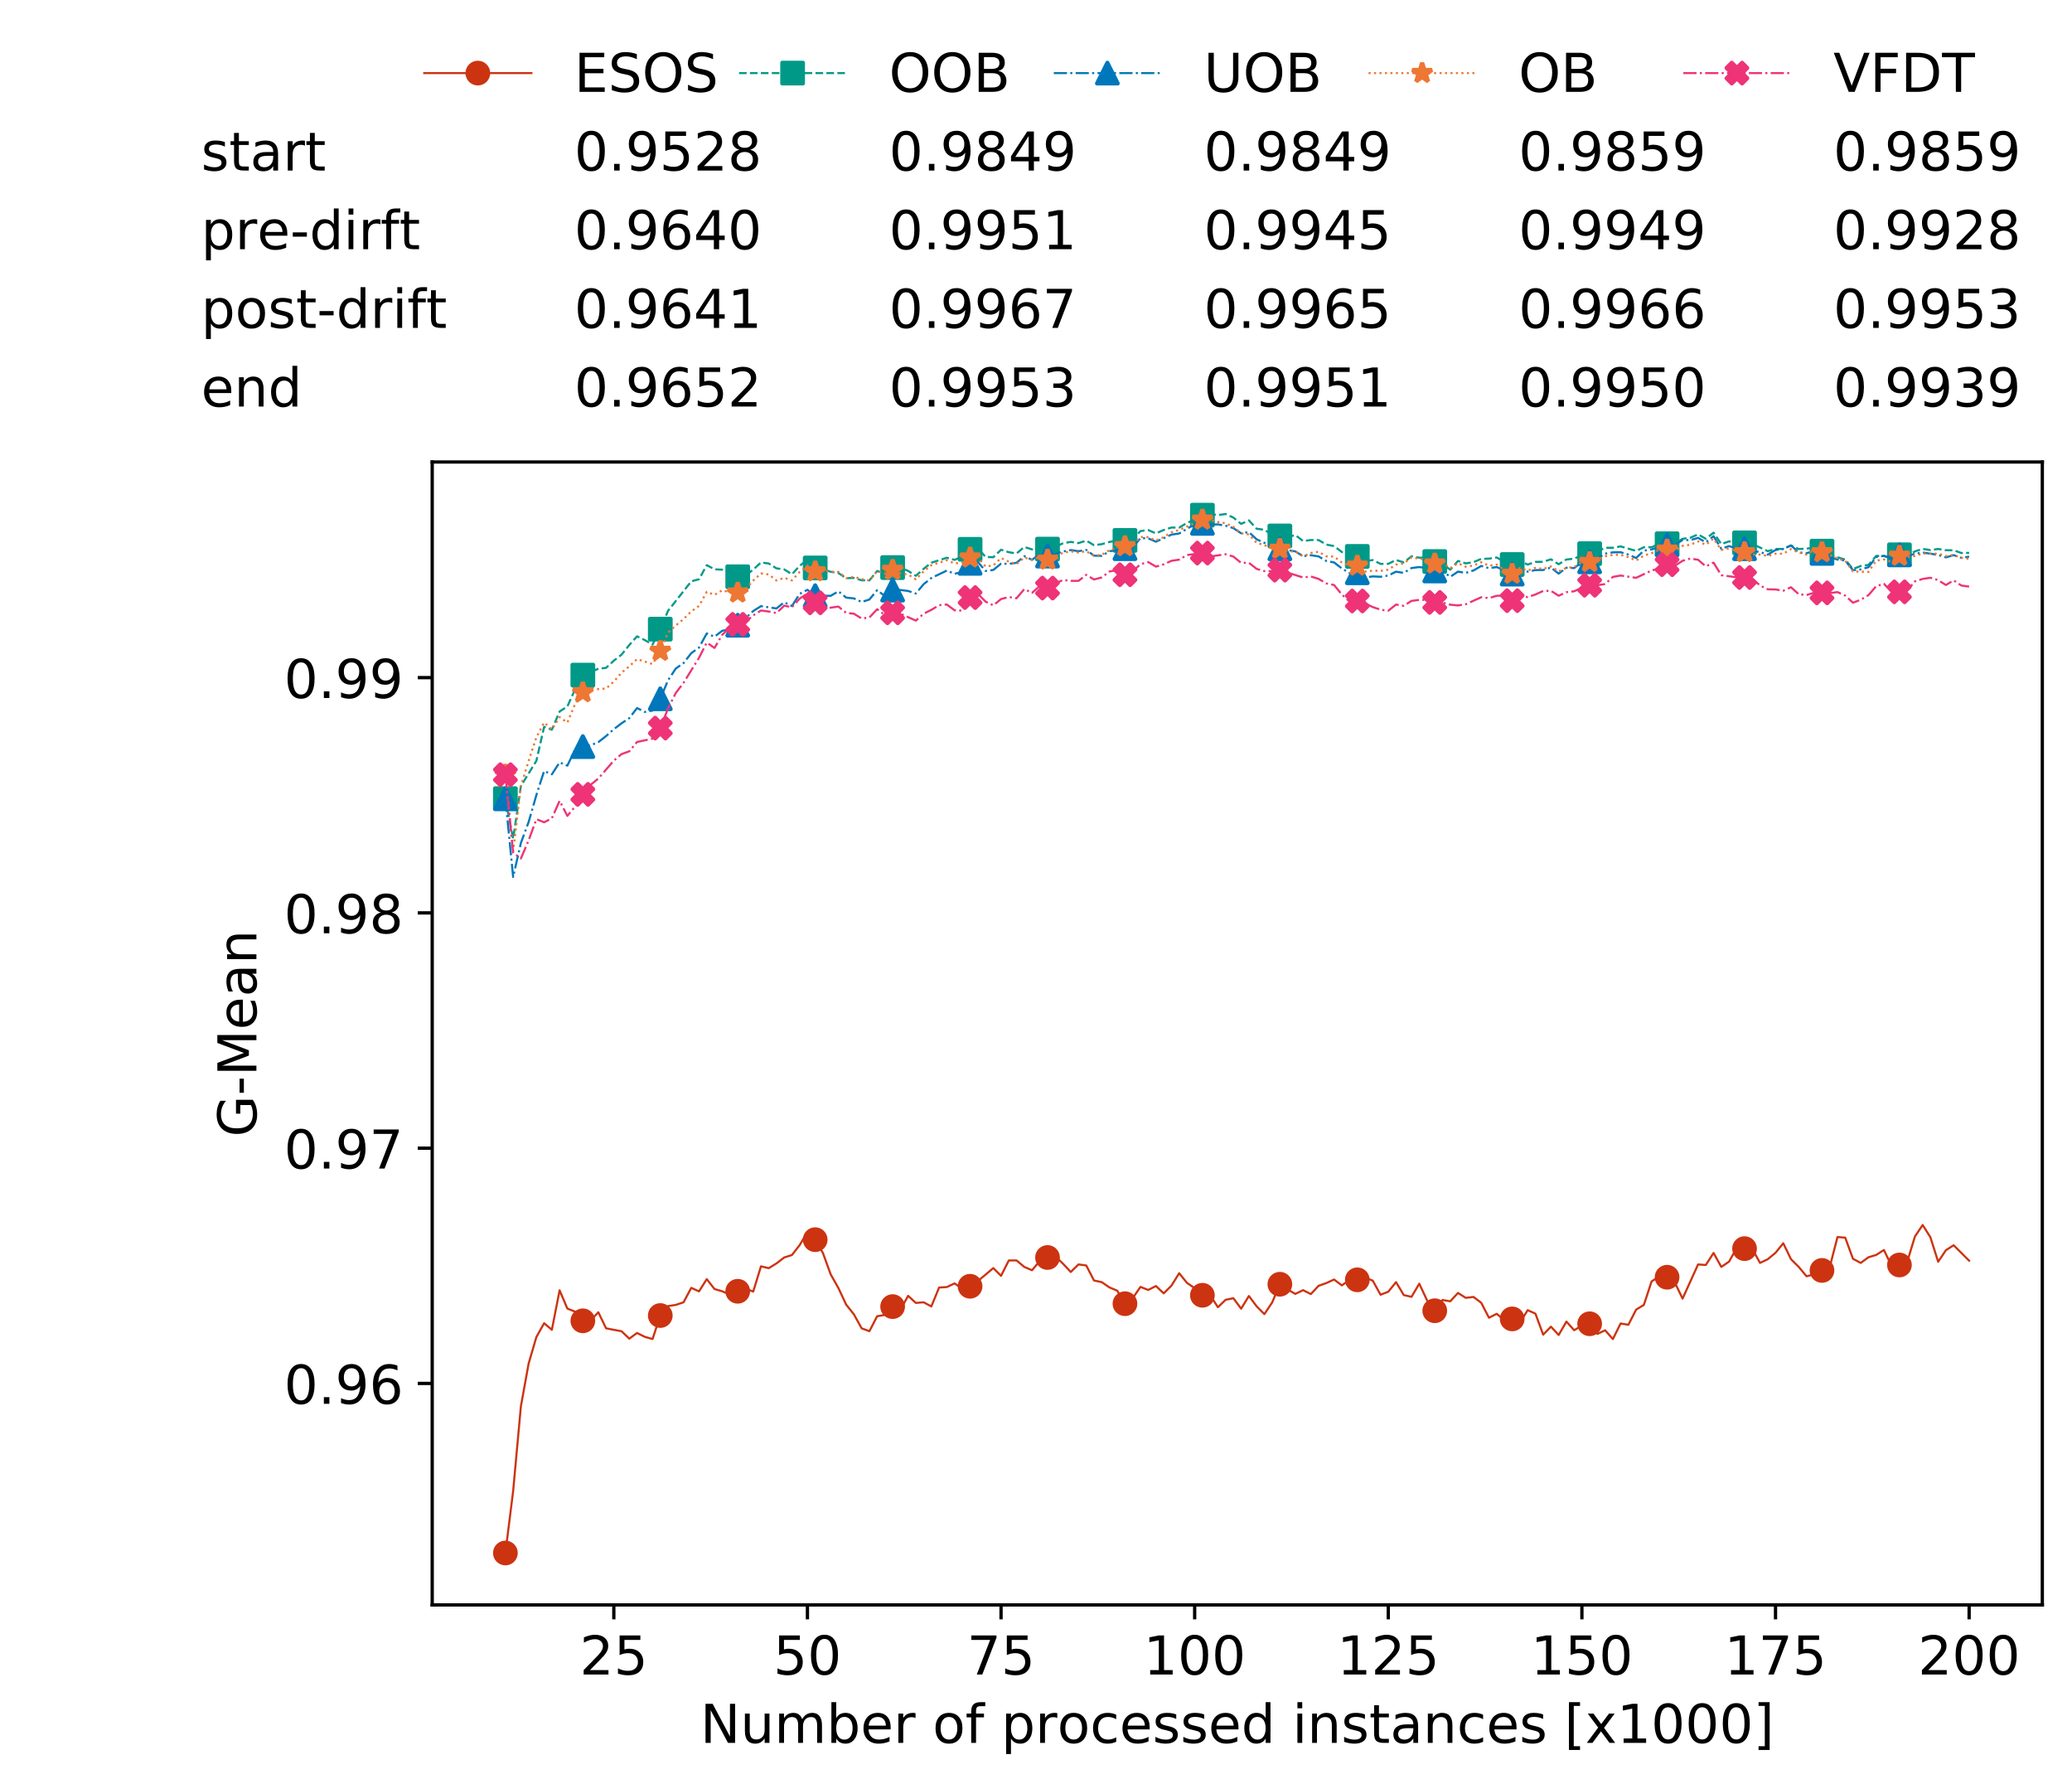 <?xml version="1.0" encoding="utf-8" standalone="no"?>
<!DOCTYPE svg PUBLIC "-//W3C//DTD SVG 1.1//EN"
  "http://www.w3.org/Graphics/SVG/1.1/DTD/svg11.dtd">
<!-- Created with matplotlib (https://matplotlib.org/) -->
<svg height="432.615pt" version="1.1" viewBox="0 0 502.65 432.615" width="502.65pt" xmlns="http://www.w3.org/2000/svg" xmlns:xlink="http://www.w3.org/1999/xlink">
 <defs>
  <style type="text/css">
*{stroke-linecap:butt;stroke-linejoin:round;white-space:pre;}
  </style>
 </defs>
 <g id="figure_1">
  <g id="patch_1">
   <path d="M 0 432.615 
L 502.65 432.615 
L 502.65 0 
L 0 0 
z
" style="fill:#ffffff;"/>
  </g>
  <g id="axes_1">
   <g id="patch_2">
    <path d="M 104.85 389.252 
L 495.45 389.252 
L 495.45 112.052 
L 104.85 112.052 
z
" style="fill:#ffffff;"/>
   </g>
   <g id="matplotlib.axis_1">
    <g id="xtick_1">
     <g id="line2d_1">
      <defs>
       <path d="M 0 0 
L 0 3.5 
" id="m7ff0172b38" style="stroke:#000000;stroke-width:0.8;"/>
      </defs>
      <g>
       <use style="stroke:#000000;stroke-width:0.8;" x="148.908" xlink:href="#m7ff0172b38" y="389.252"/>
      </g>
     </g>
     <g id="text_1">
      <!-- 25 -->
      <defs>
       <path d="M 19.188 8.297 
L 53.609 8.297 
L 53.609 0 
L 7.328 0 
L 7.328 8.297 
Q 12.938 14.109 22.625 23.891 
Q 32.328 33.688 34.812 36.531 
Q 39.547 41.844 41.422 45.531 
Q 43.312 49.219 43.312 52.781 
Q 43.312 58.594 39.234 62.25 
Q 35.156 65.922 28.609 65.922 
Q 23.969 65.922 18.812 64.312 
Q 13.672 62.703 7.812 59.422 
L 7.812 69.391 
Q 13.766 71.781 18.938 73 
Q 24.125 74.219 28.422 74.219 
Q 39.75 74.219 46.484 68.547 
Q 53.219 62.891 53.219 53.422 
Q 53.219 48.922 51.531 44.891 
Q 49.859 40.875 45.406 35.406 
Q 44.188 33.984 37.641 27.219 
Q 31.109 20.453 19.188 8.297 
z
" id="DejaVuSans-50"/>
       <path d="M 10.797 72.906 
L 49.516 72.906 
L 49.516 64.594 
L 19.828 64.594 
L 19.828 46.734 
Q 21.969 47.469 24.109 47.828 
Q 26.266 48.188 28.422 48.188 
Q 40.625 48.188 47.75 41.5 
Q 54.891 34.812 54.891 23.391 
Q 54.891 11.625 47.562 5.094 
Q 40.234 -1.422 26.906 -1.422 
Q 22.312 -1.422 17.547 -0.641 
Q 12.797 0.141 7.719 1.703 
L 7.719 11.625 
Q 12.109 9.234 16.797 8.062 
Q 21.484 6.891 26.703 6.891 
Q 35.156 6.891 40.078 11.328 
Q 45.016 15.766 45.016 23.391 
Q 45.016 31 40.078 35.438 
Q 35.156 39.891 26.703 39.891 
Q 22.75 39.891 18.812 39.016 
Q 14.891 38.141 10.797 36.281 
z
" id="DejaVuSans-53"/>
      </defs>
      <g transform="translate(140.636 406.13)scale(0.13 -0.13)">
       <use xlink:href="#DejaVuSans-50"/>
       <use x="63.623" xlink:href="#DejaVuSans-53"/>
      </g>
     </g>
    </g>
    <g id="xtick_2">
     <g id="line2d_2">
      <g>
       <use style="stroke:#000000;stroke-width:0.8;" x="195.877" xlink:href="#m7ff0172b38" y="389.252"/>
      </g>
     </g>
     <g id="text_2">
      <!-- 50 -->
      <defs>
       <path d="M 31.781 66.406 
Q 24.172 66.406 20.328 58.906 
Q 16.5 51.422 16.5 36.375 
Q 16.5 21.391 20.328 13.891 
Q 24.172 6.391 31.781 6.391 
Q 39.453 6.391 43.281 13.891 
Q 47.125 21.391 47.125 36.375 
Q 47.125 51.422 43.281 58.906 
Q 39.453 66.406 31.781 66.406 
z
M 31.781 74.219 
Q 44.047 74.219 50.516 64.516 
Q 56.984 54.828 56.984 36.375 
Q 56.984 17.969 50.516 8.266 
Q 44.047 -1.422 31.781 -1.422 
Q 19.531 -1.422 13.062 8.266 
Q 6.594 17.969 6.594 36.375 
Q 6.594 54.828 13.062 64.516 
Q 19.531 74.219 31.781 74.219 
z
" id="DejaVuSans-48"/>
      </defs>
      <g transform="translate(187.606 406.13)scale(0.13 -0.13)">
       <use xlink:href="#DejaVuSans-53"/>
       <use x="63.623" xlink:href="#DejaVuSans-48"/>
      </g>
     </g>
    </g>
    <g id="xtick_3">
     <g id="line2d_3">
      <g>
       <use style="stroke:#000000;stroke-width:0.8;" x="242.847" xlink:href="#m7ff0172b38" y="389.252"/>
      </g>
     </g>
     <g id="text_3">
      <!-- 75 -->
      <defs>
       <path d="M 8.203 72.906 
L 55.078 72.906 
L 55.078 68.703 
L 28.609 0 
L 18.312 0 
L 43.219 64.594 
L 8.203 64.594 
z
" id="DejaVuSans-55"/>
      </defs>
      <g transform="translate(234.576 406.13)scale(0.13 -0.13)">
       <use xlink:href="#DejaVuSans-55"/>
       <use x="63.623" xlink:href="#DejaVuSans-53"/>
      </g>
     </g>
    </g>
    <g id="xtick_4">
     <g id="line2d_4">
      <g>
       <use style="stroke:#000000;stroke-width:0.8;" x="289.817" xlink:href="#m7ff0172b38" y="389.252"/>
      </g>
     </g>
     <g id="text_4">
      <!-- 100 -->
      <defs>
       <path d="M 12.406 8.297 
L 28.516 8.297 
L 28.516 63.922 
L 10.984 60.406 
L 10.984 69.391 
L 28.422 72.906 
L 38.281 72.906 
L 38.281 8.297 
L 54.391 8.297 
L 54.391 0 
L 12.406 0 
z
" id="DejaVuSans-49"/>
      </defs>
      <g transform="translate(277.41 406.13)scale(0.13 -0.13)">
       <use xlink:href="#DejaVuSans-49"/>
       <use x="63.623" xlink:href="#DejaVuSans-48"/>
       <use x="127.246" xlink:href="#DejaVuSans-48"/>
      </g>
     </g>
    </g>
    <g id="xtick_5">
     <g id="line2d_5">
      <g>
       <use style="stroke:#000000;stroke-width:0.8;" x="336.786" xlink:href="#m7ff0172b38" y="389.252"/>
      </g>
     </g>
     <g id="text_5">
      <!-- 125 -->
      <g transform="translate(324.379 406.13)scale(0.13 -0.13)">
       <use xlink:href="#DejaVuSans-49"/>
       <use x="63.623" xlink:href="#DejaVuSans-50"/>
       <use x="127.246" xlink:href="#DejaVuSans-53"/>
      </g>
     </g>
    </g>
    <g id="xtick_6">
     <g id="line2d_6">
      <g>
       <use style="stroke:#000000;stroke-width:0.8;" x="383.756" xlink:href="#m7ff0172b38" y="389.252"/>
      </g>
     </g>
     <g id="text_6">
      <!-- 150 -->
      <g transform="translate(371.349 406.13)scale(0.13 -0.13)">
       <use xlink:href="#DejaVuSans-49"/>
       <use x="63.623" xlink:href="#DejaVuSans-53"/>
       <use x="127.246" xlink:href="#DejaVuSans-48"/>
      </g>
     </g>
    </g>
    <g id="xtick_7">
     <g id="line2d_7">
      <g>
       <use style="stroke:#000000;stroke-width:0.8;" x="430.726" xlink:href="#m7ff0172b38" y="389.252"/>
      </g>
     </g>
     <g id="text_7">
      <!-- 175 -->
      <g transform="translate(418.319 406.13)scale(0.13 -0.13)">
       <use xlink:href="#DejaVuSans-49"/>
       <use x="63.623" xlink:href="#DejaVuSans-55"/>
       <use x="127.246" xlink:href="#DejaVuSans-53"/>
      </g>
     </g>
    </g>
    <g id="xtick_8">
     <g id="line2d_8">
      <g>
       <use style="stroke:#000000;stroke-width:0.8;" x="477.695" xlink:href="#m7ff0172b38" y="389.252"/>
      </g>
     </g>
     <g id="text_8">
      <!-- 200 -->
      <g transform="translate(465.289 406.13)scale(0.13 -0.13)">
       <use xlink:href="#DejaVuSans-50"/>
       <use x="63.623" xlink:href="#DejaVuSans-48"/>
       <use x="127.246" xlink:href="#DejaVuSans-48"/>
      </g>
     </g>
    </g>
    <g id="text_9">
     <!-- Number of processed instances [x1000] -->
     <defs>
      <path d="M 9.812 72.906 
L 23.094 72.906 
L 55.422 11.922 
L 55.422 72.906 
L 64.984 72.906 
L 64.984 0 
L 51.703 0 
L 19.391 60.984 
L 19.391 0 
L 9.812 0 
z
" id="DejaVuSans-78"/>
      <path d="M 8.5 21.578 
L 8.5 54.688 
L 17.484 54.688 
L 17.484 21.922 
Q 17.484 14.156 20.5 10.266 
Q 23.531 6.391 29.594 6.391 
Q 36.859 6.391 41.078 11.031 
Q 45.312 15.672 45.312 23.688 
L 45.312 54.688 
L 54.297 54.688 
L 54.297 0 
L 45.312 0 
L 45.312 8.406 
Q 42.047 3.422 37.719 1 
Q 33.406 -1.422 27.688 -1.422 
Q 18.266 -1.422 13.375 4.438 
Q 8.5 10.297 8.5 21.578 
z
M 31.109 56 
z
" id="DejaVuSans-117"/>
      <path d="M 52 44.188 
Q 55.375 50.25 60.062 53.125 
Q 64.75 56 71.094 56 
Q 79.641 56 84.281 50.016 
Q 88.922 44.047 88.922 33.016 
L 88.922 0 
L 79.891 0 
L 79.891 32.719 
Q 79.891 40.578 77.094 44.375 
Q 74.312 48.188 68.609 48.188 
Q 61.625 48.188 57.562 43.547 
Q 53.516 38.922 53.516 30.906 
L 53.516 0 
L 44.484 0 
L 44.484 32.719 
Q 44.484 40.625 41.703 44.406 
Q 38.922 48.188 33.109 48.188 
Q 26.219 48.188 22.156 43.531 
Q 18.109 38.875 18.109 30.906 
L 18.109 0 
L 9.078 0 
L 9.078 54.688 
L 18.109 54.688 
L 18.109 46.188 
Q 21.188 51.219 25.484 53.609 
Q 29.781 56 35.688 56 
Q 41.656 56 45.828 52.969 
Q 50 49.953 52 44.188 
z
" id="DejaVuSans-109"/>
      <path d="M 48.688 27.297 
Q 48.688 37.203 44.609 42.844 
Q 40.531 48.484 33.406 48.484 
Q 26.266 48.484 22.188 42.844 
Q 18.109 37.203 18.109 27.297 
Q 18.109 17.391 22.188 11.75 
Q 26.266 6.109 33.406 6.109 
Q 40.531 6.109 44.609 11.75 
Q 48.688 17.391 48.688 27.297 
z
M 18.109 46.391 
Q 20.953 51.266 25.266 53.625 
Q 29.594 56 35.594 56 
Q 45.562 56 51.781 48.094 
Q 58.016 40.188 58.016 27.297 
Q 58.016 14.406 51.781 6.484 
Q 45.562 -1.422 35.594 -1.422 
Q 29.594 -1.422 25.266 0.953 
Q 20.953 3.328 18.109 8.203 
L 18.109 0 
L 9.078 0 
L 9.078 75.984 
L 18.109 75.984 
z
" id="DejaVuSans-98"/>
      <path d="M 56.203 29.594 
L 56.203 25.203 
L 14.891 25.203 
Q 15.484 15.922 20.484 11.062 
Q 25.484 6.203 34.422 6.203 
Q 39.594 6.203 44.453 7.469 
Q 49.312 8.734 54.109 11.281 
L 54.109 2.781 
Q 49.266 0.734 44.188 -0.344 
Q 39.109 -1.422 33.891 -1.422 
Q 20.797 -1.422 13.156 6.188 
Q 5.516 13.812 5.516 26.812 
Q 5.516 40.234 12.766 48.109 
Q 20.016 56 32.328 56 
Q 43.359 56 49.781 48.891 
Q 56.203 41.797 56.203 29.594 
z
M 47.219 32.234 
Q 47.125 39.594 43.094 43.984 
Q 39.062 48.391 32.422 48.391 
Q 24.906 48.391 20.391 44.141 
Q 15.875 39.891 15.188 32.172 
z
" id="DejaVuSans-101"/>
      <path d="M 41.109 46.297 
Q 39.594 47.172 37.812 47.578 
Q 36.031 48 33.891 48 
Q 26.266 48 22.188 43.047 
Q 18.109 38.094 18.109 28.812 
L 18.109 0 
L 9.078 0 
L 9.078 54.688 
L 18.109 54.688 
L 18.109 46.188 
Q 20.953 51.172 25.484 53.578 
Q 30.031 56 36.531 56 
Q 37.453 56 38.578 55.875 
Q 39.703 55.766 41.062 55.516 
z
" id="DejaVuSans-114"/>
      <path id="DejaVuSans-32"/>
      <path d="M 30.609 48.391 
Q 23.391 48.391 19.188 42.75 
Q 14.984 37.109 14.984 27.297 
Q 14.984 17.484 19.156 11.844 
Q 23.344 6.203 30.609 6.203 
Q 37.797 6.203 41.984 11.859 
Q 46.188 17.531 46.188 27.297 
Q 46.188 37.016 41.984 42.703 
Q 37.797 48.391 30.609 48.391 
z
M 30.609 56 
Q 42.328 56 49.016 48.375 
Q 55.719 40.766 55.719 27.297 
Q 55.719 13.875 49.016 6.219 
Q 42.328 -1.422 30.609 -1.422 
Q 18.844 -1.422 12.172 6.219 
Q 5.516 13.875 5.516 27.297 
Q 5.516 40.766 12.172 48.375 
Q 18.844 56 30.609 56 
z
" id="DejaVuSans-111"/>
      <path d="M 37.109 75.984 
L 37.109 68.5 
L 28.516 68.5 
Q 23.688 68.5 21.797 66.547 
Q 19.922 64.594 19.922 59.516 
L 19.922 54.688 
L 34.719 54.688 
L 34.719 47.703 
L 19.922 47.703 
L 19.922 0 
L 10.891 0 
L 10.891 47.703 
L 2.297 47.703 
L 2.297 54.688 
L 10.891 54.688 
L 10.891 58.5 
Q 10.891 67.625 15.141 71.797 
Q 19.391 75.984 28.609 75.984 
z
" id="DejaVuSans-102"/>
      <path d="M 18.109 8.203 
L 18.109 -20.797 
L 9.078 -20.797 
L 9.078 54.688 
L 18.109 54.688 
L 18.109 46.391 
Q 20.953 51.266 25.266 53.625 
Q 29.594 56 35.594 56 
Q 45.562 56 51.781 48.094 
Q 58.016 40.188 58.016 27.297 
Q 58.016 14.406 51.781 6.484 
Q 45.562 -1.422 35.594 -1.422 
Q 29.594 -1.422 25.266 0.953 
Q 20.953 3.328 18.109 8.203 
z
M 48.688 27.297 
Q 48.688 37.203 44.609 42.844 
Q 40.531 48.484 33.406 48.484 
Q 26.266 48.484 22.188 42.844 
Q 18.109 37.203 18.109 27.297 
Q 18.109 17.391 22.188 11.75 
Q 26.266 6.109 33.406 6.109 
Q 40.531 6.109 44.609 11.75 
Q 48.688 17.391 48.688 27.297 
z
" id="DejaVuSans-112"/>
      <path d="M 48.781 52.594 
L 48.781 44.188 
Q 44.969 46.297 41.141 47.344 
Q 37.312 48.391 33.406 48.391 
Q 24.656 48.391 19.812 42.844 
Q 14.984 37.312 14.984 27.297 
Q 14.984 17.281 19.812 11.734 
Q 24.656 6.203 33.406 6.203 
Q 37.312 6.203 41.141 7.25 
Q 44.969 8.297 48.781 10.406 
L 48.781 2.094 
Q 45.016 0.344 40.984 -0.531 
Q 36.969 -1.422 32.422 -1.422 
Q 20.062 -1.422 12.781 6.344 
Q 5.516 14.109 5.516 27.297 
Q 5.516 40.672 12.859 48.328 
Q 20.219 56 33.016 56 
Q 37.156 56 41.109 55.141 
Q 45.062 54.297 48.781 52.594 
z
" id="DejaVuSans-99"/>
      <path d="M 44.281 53.078 
L 44.281 44.578 
Q 40.484 46.531 36.375 47.5 
Q 32.281 48.484 27.875 48.484 
Q 21.188 48.484 17.844 46.438 
Q 14.5 44.391 14.5 40.281 
Q 14.5 37.156 16.891 35.375 
Q 19.281 33.594 26.516 31.984 
L 29.594 31.297 
Q 39.156 29.25 43.188 25.516 
Q 47.219 21.781 47.219 15.094 
Q 47.219 7.469 41.188 3.016 
Q 35.156 -1.422 24.609 -1.422 
Q 20.219 -1.422 15.453 -0.562 
Q 10.688 0.297 5.422 2 
L 5.422 11.281 
Q 10.406 8.688 15.234 7.391 
Q 20.062 6.109 24.812 6.109 
Q 31.156 6.109 34.562 8.281 
Q 37.984 10.453 37.984 14.406 
Q 37.984 18.062 35.516 20.016 
Q 33.062 21.969 24.703 23.781 
L 21.578 24.516 
Q 13.234 26.266 9.516 29.906 
Q 5.812 33.547 5.812 39.891 
Q 5.812 47.609 11.281 51.797 
Q 16.75 56 26.812 56 
Q 31.781 56 36.172 55.266 
Q 40.578 54.547 44.281 53.078 
z
" id="DejaVuSans-115"/>
      <path d="M 45.406 46.391 
L 45.406 75.984 
L 54.391 75.984 
L 54.391 0 
L 45.406 0 
L 45.406 8.203 
Q 42.578 3.328 38.25 0.953 
Q 33.938 -1.422 27.875 -1.422 
Q 17.969 -1.422 11.734 6.484 
Q 5.516 14.406 5.516 27.297 
Q 5.516 40.188 11.734 48.094 
Q 17.969 56 27.875 56 
Q 33.938 56 38.25 53.625 
Q 42.578 51.266 45.406 46.391 
z
M 14.797 27.297 
Q 14.797 17.391 18.875 11.75 
Q 22.953 6.109 30.078 6.109 
Q 37.203 6.109 41.297 11.75 
Q 45.406 17.391 45.406 27.297 
Q 45.406 37.203 41.297 42.844 
Q 37.203 48.484 30.078 48.484 
Q 22.953 48.484 18.875 42.844 
Q 14.797 37.203 14.797 27.297 
z
" id="DejaVuSans-100"/>
      <path d="M 9.422 54.688 
L 18.406 54.688 
L 18.406 0 
L 9.422 0 
z
M 9.422 75.984 
L 18.406 75.984 
L 18.406 64.594 
L 9.422 64.594 
z
" id="DejaVuSans-105"/>
      <path d="M 54.891 33.016 
L 54.891 0 
L 45.906 0 
L 45.906 32.719 
Q 45.906 40.484 42.875 44.328 
Q 39.844 48.188 33.797 48.188 
Q 26.516 48.188 22.312 43.547 
Q 18.109 38.922 18.109 30.906 
L 18.109 0 
L 9.078 0 
L 9.078 54.688 
L 18.109 54.688 
L 18.109 46.188 
Q 21.344 51.125 25.703 53.562 
Q 30.078 56 35.797 56 
Q 45.219 56 50.047 50.172 
Q 54.891 44.344 54.891 33.016 
z
" id="DejaVuSans-110"/>
      <path d="M 18.312 70.219 
L 18.312 54.688 
L 36.812 54.688 
L 36.812 47.703 
L 18.312 47.703 
L 18.312 18.016 
Q 18.312 11.328 20.141 9.422 
Q 21.969 7.516 27.594 7.516 
L 36.812 7.516 
L 36.812 0 
L 27.594 0 
Q 17.188 0 13.234 3.875 
Q 9.281 7.766 9.281 18.016 
L 9.281 47.703 
L 2.688 47.703 
L 2.688 54.688 
L 9.281 54.688 
L 9.281 70.219 
z
" id="DejaVuSans-116"/>
      <path d="M 34.281 27.484 
Q 23.391 27.484 19.188 25 
Q 14.984 22.516 14.984 16.5 
Q 14.984 11.719 18.141 8.906 
Q 21.297 6.109 26.703 6.109 
Q 34.188 6.109 38.703 11.406 
Q 43.219 16.703 43.219 25.484 
L 43.219 27.484 
z
M 52.203 31.203 
L 52.203 0 
L 43.219 0 
L 43.219 8.297 
Q 40.141 3.328 35.547 0.953 
Q 30.953 -1.422 24.312 -1.422 
Q 15.922 -1.422 10.953 3.297 
Q 6 8.016 6 15.922 
Q 6 25.141 12.172 29.828 
Q 18.359 34.516 30.609 34.516 
L 43.219 34.516 
L 43.219 35.406 
Q 43.219 41.609 39.141 45 
Q 35.062 48.391 27.688 48.391 
Q 23 48.391 18.547 47.266 
Q 14.109 46.141 10.016 43.891 
L 10.016 52.203 
Q 14.938 54.109 19.578 55.047 
Q 24.219 56 28.609 56 
Q 40.484 56 46.344 49.844 
Q 52.203 43.703 52.203 31.203 
z
" id="DejaVuSans-97"/>
      <path d="M 8.594 75.984 
L 29.297 75.984 
L 29.297 69 
L 17.578 69 
L 17.578 -6.203 
L 29.297 -6.203 
L 29.297 -13.188 
L 8.594 -13.188 
z
" id="DejaVuSans-91"/>
      <path d="M 54.891 54.688 
L 35.109 28.078 
L 55.906 0 
L 45.312 0 
L 29.391 21.484 
L 13.484 0 
L 2.875 0 
L 24.125 28.609 
L 4.688 54.688 
L 15.281 54.688 
L 29.781 35.203 
L 44.281 54.688 
z
" id="DejaVuSans-120"/>
      <path d="M 30.422 75.984 
L 30.422 -13.188 
L 9.719 -13.188 
L 9.719 -6.203 
L 21.391 -6.203 
L 21.391 69 
L 9.719 69 
L 9.719 75.984 
z
" id="DejaVuSans-93"/>
     </defs>
     <g transform="translate(169.881 422.711)scale(0.13 -0.13)">
      <use xlink:href="#DejaVuSans-78"/>
      <use x="74.805" xlink:href="#DejaVuSans-117"/>
      <use x="138.184" xlink:href="#DejaVuSans-109"/>
      <use x="235.596" xlink:href="#DejaVuSans-98"/>
      <use x="299.072" xlink:href="#DejaVuSans-101"/>
      <use x="360.596" xlink:href="#DejaVuSans-114"/>
      <use x="401.709" xlink:href="#DejaVuSans-32"/>
      <use x="433.496" xlink:href="#DejaVuSans-111"/>
      <use x="494.678" xlink:href="#DejaVuSans-102"/>
      <use x="529.883" xlink:href="#DejaVuSans-32"/>
      <use x="561.67" xlink:href="#DejaVuSans-112"/>
      <use x="625.146" xlink:href="#DejaVuSans-114"/>
      <use x="666.229" xlink:href="#DejaVuSans-111"/>
      <use x="727.41" xlink:href="#DejaVuSans-99"/>
      <use x="782.391" xlink:href="#DejaVuSans-101"/>
      <use x="843.914" xlink:href="#DejaVuSans-115"/>
      <use x="896.014" xlink:href="#DejaVuSans-115"/>
      <use x="948.113" xlink:href="#DejaVuSans-101"/>
      <use x="1009.637" xlink:href="#DejaVuSans-100"/>
      <use x="1073.113" xlink:href="#DejaVuSans-32"/>
      <use x="1104.9" xlink:href="#DejaVuSans-105"/>
      <use x="1132.684" xlink:href="#DejaVuSans-110"/>
      <use x="1196.062" xlink:href="#DejaVuSans-115"/>
      <use x="1248.162" xlink:href="#DejaVuSans-116"/>
      <use x="1287.371" xlink:href="#DejaVuSans-97"/>
      <use x="1348.65" xlink:href="#DejaVuSans-110"/>
      <use x="1412.029" xlink:href="#DejaVuSans-99"/>
      <use x="1467.01" xlink:href="#DejaVuSans-101"/>
      <use x="1528.533" xlink:href="#DejaVuSans-115"/>
      <use x="1580.633" xlink:href="#DejaVuSans-32"/>
      <use x="1612.42" xlink:href="#DejaVuSans-91"/>
      <use x="1651.434" xlink:href="#DejaVuSans-120"/>
      <use x="1710.613" xlink:href="#DejaVuSans-49"/>
      <use x="1774.236" xlink:href="#DejaVuSans-48"/>
      <use x="1837.859" xlink:href="#DejaVuSans-48"/>
      <use x="1901.482" xlink:href="#DejaVuSans-48"/>
      <use x="1965.105" xlink:href="#DejaVuSans-93"/>
     </g>
    </g>
   </g>
   <g id="matplotlib.axis_2">
    <g id="ytick_1">
     <g id="line2d_9">
      <defs>
       <path d="M 0 0 
L -3.5 0 
" id="m53070942d8" style="stroke:#000000;stroke-width:0.8;"/>
      </defs>
      <g>
       <use style="stroke:#000000;stroke-width:0.8;" x="104.85" xlink:href="#m53070942d8" y="335.531"/>
      </g>
     </g>
     <g id="text_10">
      <!-- 0.96 -->
      <defs>
       <path d="M 10.688 12.406 
L 21 12.406 
L 21 0 
L 10.688 0 
z
" id="DejaVuSans-46"/>
       <path d="M 10.984 1.516 
L 10.984 10.5 
Q 14.703 8.734 18.5 7.812 
Q 22.312 6.891 25.984 6.891 
Q 35.75 6.891 40.891 13.453 
Q 46.047 20.016 46.781 33.406 
Q 43.953 29.203 39.594 26.953 
Q 35.25 24.703 29.984 24.703 
Q 19.047 24.703 12.672 31.312 
Q 6.297 37.938 6.297 49.422 
Q 6.297 60.641 12.938 67.422 
Q 19.578 74.219 30.609 74.219 
Q 43.266 74.219 49.922 64.516 
Q 56.594 54.828 56.594 36.375 
Q 56.594 19.141 48.406 8.859 
Q 40.234 -1.422 26.422 -1.422 
Q 22.703 -1.422 18.891 -0.688 
Q 15.094 0.047 10.984 1.516 
z
M 30.609 32.422 
Q 37.25 32.422 41.125 36.953 
Q 45.016 41.5 45.016 49.422 
Q 45.016 57.281 41.125 61.844 
Q 37.25 66.406 30.609 66.406 
Q 23.969 66.406 20.094 61.844 
Q 16.219 57.281 16.219 49.422 
Q 16.219 41.5 20.094 36.953 
Q 23.969 32.422 30.609 32.422 
z
" id="DejaVuSans-57"/>
       <path d="M 33.016 40.375 
Q 26.375 40.375 22.484 35.828 
Q 18.609 31.297 18.609 23.391 
Q 18.609 15.531 22.484 10.953 
Q 26.375 6.391 33.016 6.391 
Q 39.656 6.391 43.531 10.953 
Q 47.406 15.531 47.406 23.391 
Q 47.406 31.297 43.531 35.828 
Q 39.656 40.375 33.016 40.375 
z
M 52.594 71.297 
L 52.594 62.312 
Q 48.875 64.062 45.094 64.984 
Q 41.312 65.922 37.594 65.922 
Q 27.828 65.922 22.672 59.328 
Q 17.531 52.734 16.797 39.406 
Q 19.672 43.656 24.016 45.922 
Q 28.375 48.188 33.594 48.188 
Q 44.578 48.188 50.953 41.516 
Q 57.328 34.859 57.328 23.391 
Q 57.328 12.156 50.688 5.359 
Q 44.047 -1.422 33.016 -1.422 
Q 20.359 -1.422 13.672 8.266 
Q 6.984 17.969 6.984 36.375 
Q 6.984 53.656 15.188 63.938 
Q 23.391 74.219 37.203 74.219 
Q 40.922 74.219 44.703 73.484 
Q 48.484 72.75 52.594 71.297 
z
" id="DejaVuSans-54"/>
      </defs>
      <g transform="translate(68.905 340.47)scale(0.13 -0.13)">
       <use xlink:href="#DejaVuSans-48"/>
       <use x="63.623" xlink:href="#DejaVuSans-46"/>
       <use x="95.41" xlink:href="#DejaVuSans-57"/>
       <use x="159.033" xlink:href="#DejaVuSans-54"/>
      </g>
     </g>
    </g>
    <g id="ytick_2">
     <g id="line2d_10">
      <g>
       <use style="stroke:#000000;stroke-width:0.8;" x="104.85" xlink:href="#m53070942d8" y="278.47"/>
      </g>
     </g>
     <g id="text_11">
      <!-- 0.97 -->
      <g transform="translate(68.905 283.409)scale(0.13 -0.13)">
       <use xlink:href="#DejaVuSans-48"/>
       <use x="63.623" xlink:href="#DejaVuSans-46"/>
       <use x="95.41" xlink:href="#DejaVuSans-57"/>
       <use x="159.033" xlink:href="#DejaVuSans-55"/>
      </g>
     </g>
    </g>
    <g id="ytick_3">
     <g id="line2d_11">
      <g>
       <use style="stroke:#000000;stroke-width:0.8;" x="104.85" xlink:href="#m53070942d8" y="221.408"/>
      </g>
     </g>
     <g id="text_12">
      <!-- 0.98 -->
      <defs>
       <path d="M 31.781 34.625 
Q 24.75 34.625 20.719 30.859 
Q 16.703 27.094 16.703 20.516 
Q 16.703 13.922 20.719 10.156 
Q 24.75 6.391 31.781 6.391 
Q 38.812 6.391 42.859 10.172 
Q 46.922 13.969 46.922 20.516 
Q 46.922 27.094 42.891 30.859 
Q 38.875 34.625 31.781 34.625 
z
M 21.922 38.812 
Q 15.578 40.375 12.031 44.719 
Q 8.5 49.078 8.5 55.328 
Q 8.5 64.062 14.719 69.141 
Q 20.953 74.219 31.781 74.219 
Q 42.672 74.219 48.875 69.141 
Q 55.078 64.062 55.078 55.328 
Q 55.078 49.078 51.531 44.719 
Q 48 40.375 41.703 38.812 
Q 48.828 37.156 52.797 32.312 
Q 56.781 27.484 56.781 20.516 
Q 56.781 9.906 50.312 4.234 
Q 43.844 -1.422 31.781 -1.422 
Q 19.734 -1.422 13.25 4.234 
Q 6.781 9.906 6.781 20.516 
Q 6.781 27.484 10.781 32.312 
Q 14.797 37.156 21.922 38.812 
z
M 18.312 54.391 
Q 18.312 48.734 21.844 45.562 
Q 25.391 42.391 31.781 42.391 
Q 38.141 42.391 41.719 45.562 
Q 45.312 48.734 45.312 54.391 
Q 45.312 60.062 41.719 63.234 
Q 38.141 66.406 31.781 66.406 
Q 25.391 66.406 21.844 63.234 
Q 18.312 60.062 18.312 54.391 
z
" id="DejaVuSans-56"/>
      </defs>
      <g transform="translate(68.905 226.347)scale(0.13 -0.13)">
       <use xlink:href="#DejaVuSans-48"/>
       <use x="63.623" xlink:href="#DejaVuSans-46"/>
       <use x="95.41" xlink:href="#DejaVuSans-57"/>
       <use x="159.033" xlink:href="#DejaVuSans-56"/>
      </g>
     </g>
    </g>
    <g id="ytick_4">
     <g id="line2d_12">
      <g>
       <use style="stroke:#000000;stroke-width:0.8;" x="104.85" xlink:href="#m53070942d8" y="164.347"/>
      </g>
     </g>
     <g id="text_13">
      <!-- 0.99 -->
      <g transform="translate(68.905 169.286)scale(0.13 -0.13)">
       <use xlink:href="#DejaVuSans-48"/>
       <use x="63.623" xlink:href="#DejaVuSans-46"/>
       <use x="95.41" xlink:href="#DejaVuSans-57"/>
       <use x="159.033" xlink:href="#DejaVuSans-57"/>
      </g>
     </g>
    </g>
    <g id="text_14">
     <!-- G-Mean -->
     <defs>
      <path d="M 59.516 10.406 
L 59.516 29.984 
L 43.406 29.984 
L 43.406 38.094 
L 69.281 38.094 
L 69.281 6.781 
Q 63.578 2.734 56.688 0.656 
Q 49.812 -1.422 42 -1.422 
Q 24.906 -1.422 15.25 8.562 
Q 5.609 18.562 5.609 36.375 
Q 5.609 54.25 15.25 64.234 
Q 24.906 74.219 42 74.219 
Q 49.125 74.219 55.547 72.453 
Q 61.969 70.703 67.391 67.281 
L 67.391 56.781 
Q 61.922 61.422 55.766 63.766 
Q 49.609 66.109 42.828 66.109 
Q 29.438 66.109 22.719 58.641 
Q 16.016 51.172 16.016 36.375 
Q 16.016 21.625 22.719 14.156 
Q 29.438 6.688 42.828 6.688 
Q 48.047 6.688 52.141 7.594 
Q 56.25 8.5 59.516 10.406 
z
" id="DejaVuSans-71"/>
      <path d="M 4.891 31.391 
L 31.203 31.391 
L 31.203 23.391 
L 4.891 23.391 
z
" id="DejaVuSans-45"/>
      <path d="M 9.812 72.906 
L 24.516 72.906 
L 43.109 23.297 
L 61.812 72.906 
L 76.516 72.906 
L 76.516 0 
L 66.891 0 
L 66.891 64.016 
L 48.094 14.016 
L 38.188 14.016 
L 19.391 64.016 
L 19.391 0 
L 9.812 0 
z
" id="DejaVuSans-77"/>
     </defs>
     <g transform="translate(62.201 275.744)rotate(-90)scale(0.13 -0.13)">
      <use xlink:href="#DejaVuSans-71"/>
      <use x="77.49" xlink:href="#DejaVuSans-45"/>
      <use x="113.574" xlink:href="#DejaVuSans-77"/>
      <use x="199.854" xlink:href="#DejaVuSans-101"/>
      <use x="261.377" xlink:href="#DejaVuSans-97"/>
      <use x="322.656" xlink:href="#DejaVuSans-110"/>
     </g>
    </g>
   </g>
   <g id="line2d_13"/>
   <g id="line2d_14"/>
   <g id="line2d_15"/>
   <g id="line2d_16"/>
   <g id="line2d_17"/>
   <g id="line2d_18">
    <path clip-path="url(#pb22a01077c)" d="M 122.605 376.652 
L 124.483 361.648 
L 126.362 341.091 
L 128.241 330.706 
L 130.12 324.274 
L 131.998 320.929 
L 133.877 322.517 
L 135.756 312.942 
L 137.635 317.374 
L 139.514 318.122 
L 141.392 320.345 
L 143.271 320.255 
L 145.15 318.267 
L 147.029 322.165 
L 150.786 322.878 
L 152.665 324.667 
L 154.544 323.295 
L 156.423 324.228 
L 158.302 324.762 
L 160.18 319.063 
L 162.059 316.769 
L 163.938 316.481 
L 165.817 315.857 
L 167.695 312.349 
L 169.574 313.206 
L 171.453 310.231 
L 173.332 312.636 
L 175.211 313.185 
L 177.089 314.003 
L 178.968 313.176 
L 180.847 312.538 
L 182.726 313.248 
L 184.605 307.123 
L 186.483 307.579 
L 188.362 306.423 
L 190.241 304.98 
L 192.12 304.386 
L 193.998 301.967 
L 195.877 298.817 
L 197.756 300.663 
L 199.635 303.902 
L 201.514 309.07 
L 203.392 312.398 
L 205.271 316.41 
L 207.15 318.778 
L 209.029 322.164 
L 210.908 322.864 
L 212.786 319.235 
L 214.665 318.906 
L 216.544 316.896 
L 218.423 317.672 
L 220.302 314.285 
L 222.18 316.005 
L 224.059 315.851 
L 225.938 316.847 
L 227.817 312.275 
L 229.695 312.153 
L 231.574 311.269 
L 233.453 312.591 
L 235.332 311.965 
L 237.211 310.713 
L 240.968 307.555 
L 242.847 309.431 
L 244.726 305.708 
L 246.605 305.696 
L 248.483 307.273 
L 250.362 308.08 
L 252.241 305.827 
L 254.12 304.985 
L 255.998 304.67 
L 257.877 306.491 
L 259.756 308.497 
L 261.635 306.665 
L 263.514 306.92 
L 265.392 310.56 
L 267.271 310.961 
L 269.15 312.25 
L 271.029 313.034 
L 272.908 316.192 
L 274.786 314.846 
L 276.665 312.115 
L 278.544 312.855 
L 280.423 311.906 
L 282.302 313.682 
L 284.18 311.819 
L 286.059 308.795 
L 287.938 311.133 
L 289.817 312.419 
L 291.695 314.149 
L 293.574 314.126 
L 295.453 317.042 
L 297.332 315.242 
L 299.211 314.867 
L 301.089 317.399 
L 302.968 314.324 
L 304.847 316.825 
L 306.726 318.72 
L 308.605 315.916 
L 310.483 311.474 
L 312.362 312.75 
L 314.241 313.817 
L 316.12 312.905 
L 317.998 313.859 
L 319.877 311.851 
L 321.756 311.19 
L 323.635 310.326 
L 325.514 311.753 
L 327.392 310.431 
L 329.271 310.4 
L 331.15 309.832 
L 333.029 310.614 
L 334.908 314.019 
L 336.786 313.287 
L 338.665 310.965 
L 340.544 314.1 
L 342.423 314.526 
L 344.302 311.337 
L 346.18 315.361 
L 348.059 317.899 
L 349.938 315.293 
L 351.817 315.609 
L 353.695 313.58 
L 355.574 314.771 
L 357.453 314.551 
L 359.332 315.968 
L 361.211 319.601 
L 363.089 318.638 
L 364.968 320.224 
L 366.847 319.88 
L 368.726 320.777 
L 370.605 317.759 
L 372.483 318.607 
L 374.362 323.697 
L 376.241 321.764 
L 378.12 323.774 
L 379.998 320.532 
L 381.877 322.622 
L 383.756 321.508 
L 385.635 321.061 
L 387.514 323.521 
L 389.392 322.637 
L 391.271 324.774 
L 393.15 320.993 
L 395.029 321.303 
L 396.908 317.633 
L 398.786 316.485 
L 400.665 310.783 
L 402.544 309.598 
L 404.423 309.773 
L 406.302 311.07 
L 408.18 314.956 
L 411.938 306.67 
L 413.817 306.803 
L 415.695 303.888 
L 417.574 307.269 
L 419.453 305.99 
L 421.332 302.648 
L 423.211 302.835 
L 425.089 302.89 
L 426.968 306.298 
L 428.847 305.407 
L 430.726 303.844 
L 432.605 301.529 
L 434.483 305.404 
L 436.362 307.268 
L 438.241 309.539 
L 440.12 309.082 
L 441.998 308.122 
L 443.877 307.337 
L 445.756 300.024 
L 447.635 300.17 
L 449.514 305.293 
L 451.392 306.304 
L 453.271 304.93 
L 455.15 304.363 
L 457.029 303.16 
L 458.908 307.13 
L 460.786 306.802 
L 462.665 306.071 
L 464.544 299.897 
L 466.423 297.098 
L 468.302 300.085 
L 470.18 306.017 
L 472.059 303.219 
L 473.938 302.016 
L 477.695 305.761 
L 477.695 305.761 
" style="fill:none;stroke:#cc3311;stroke-linecap:square;stroke-width:0.5;"/>
    <defs>
     <path d="M 0 2.5 
C 0.663 2.5 1.299 2.237 1.768 1.768 
C 2.237 1.299 2.5 0.663 2.5 0 
C 2.5 -0.663 2.237 -1.299 1.768 -1.768 
C 1.299 -2.237 0.663 -2.5 0 -2.5 
C -0.663 -2.5 -1.299 -2.237 -1.768 -1.768 
C -2.237 -1.299 -2.5 -0.663 -2.5 0 
C -2.5 0.663 -2.237 1.299 -1.768 1.768 
C -1.299 2.237 -0.663 2.5 0 2.5 
z
" id="m8f9b7decc2" style="stroke:#cc3311;"/>
    </defs>
    <g clip-path="url(#pb22a01077c)">
     <use style="fill:#cc3311;stroke:#cc3311;" x="122.605" xlink:href="#m8f9b7decc2" y="376.652"/>
     <use style="fill:#cc3311;stroke:#cc3311;" x="141.392" xlink:href="#m8f9b7decc2" y="320.345"/>
     <use style="fill:#cc3311;stroke:#cc3311;" x="160.18" xlink:href="#m8f9b7decc2" y="319.063"/>
     <use style="fill:#cc3311;stroke:#cc3311;" x="178.968" xlink:href="#m8f9b7decc2" y="313.176"/>
     <use style="fill:#cc3311;stroke:#cc3311;" x="197.756" xlink:href="#m8f9b7decc2" y="300.663"/>
     <use style="fill:#cc3311;stroke:#cc3311;" x="216.544" xlink:href="#m8f9b7decc2" y="316.896"/>
     <use style="fill:#cc3311;stroke:#cc3311;" x="235.332" xlink:href="#m8f9b7decc2" y="311.965"/>
     <use style="fill:#cc3311;stroke:#cc3311;" x="254.12" xlink:href="#m8f9b7decc2" y="304.985"/>
     <use style="fill:#cc3311;stroke:#cc3311;" x="272.908" xlink:href="#m8f9b7decc2" y="316.192"/>
     <use style="fill:#cc3311;stroke:#cc3311;" x="291.695" xlink:href="#m8f9b7decc2" y="314.149"/>
     <use style="fill:#cc3311;stroke:#cc3311;" x="310.483" xlink:href="#m8f9b7decc2" y="311.474"/>
     <use style="fill:#cc3311;stroke:#cc3311;" x="329.271" xlink:href="#m8f9b7decc2" y="310.4"/>
     <use style="fill:#cc3311;stroke:#cc3311;" x="348.059" xlink:href="#m8f9b7decc2" y="317.899"/>
     <use style="fill:#cc3311;stroke:#cc3311;" x="366.847" xlink:href="#m8f9b7decc2" y="319.88"/>
     <use style="fill:#cc3311;stroke:#cc3311;" x="385.635" xlink:href="#m8f9b7decc2" y="321.061"/>
     <use style="fill:#cc3311;stroke:#cc3311;" x="404.423" xlink:href="#m8f9b7decc2" y="309.773"/>
     <use style="fill:#cc3311;stroke:#cc3311;" x="423.211" xlink:href="#m8f9b7decc2" y="302.835"/>
     <use style="fill:#cc3311;stroke:#cc3311;" x="441.998" xlink:href="#m8f9b7decc2" y="308.122"/>
     <use style="fill:#cc3311;stroke:#cc3311;" x="460.786" xlink:href="#m8f9b7decc2" y="306.802"/>
    </g>
   </g>
   <g id="line2d_19"/>
   <g id="line2d_20"/>
   <g id="line2d_21"/>
   <g id="line2d_22"/>
   <g id="line2d_23">
    <path clip-path="url(#pb22a01077c)" d="M 122.605 193.704 
L 124.483 203.467 
L 126.362 190.639 
L 130.12 184.533 
L 131.998 176.277 
L 133.877 176.982 
L 135.756 172.562 
L 137.635 171.344 
L 139.514 167.19 
L 141.392 163.743 
L 145.15 162.203 
L 147.029 161.974 
L 148.908 160.239 
L 150.786 158.769 
L 152.665 156.432 
L 154.544 154.34 
L 156.423 155.237 
L 158.302 156.339 
L 160.18 152.59 
L 162.059 148.152 
L 165.817 143.38 
L 167.695 140.993 
L 169.574 140.484 
L 171.453 137.069 
L 173.332 138.077 
L 175.211 138.169 
L 177.089 138.685 
L 178.968 139.889 
L 180.847 139.589 
L 182.726 138.151 
L 184.605 136.413 
L 186.483 136.667 
L 188.362 137.842 
L 190.241 138.096 
L 192.12 139.282 
L 193.998 137.238 
L 195.877 135.729 
L 197.756 137.748 
L 199.635 138.048 
L 201.514 138.683 
L 203.392 138.98 
L 205.271 140.229 
L 207.15 140.169 
L 209.029 140.745 
L 210.908 140.76 
L 212.786 138.484 
L 214.665 139.103 
L 216.544 137.663 
L 218.423 137.629 
L 220.302 138.469 
L 222.18 139.651 
L 224.059 137.964 
L 225.938 136.477 
L 229.695 135.271 
L 231.574 135.786 
L 233.453 134.97 
L 235.332 133.228 
L 237.211 132.906 
L 239.089 135.083 
L 240.968 135.15 
L 242.847 133.336 
L 244.726 133.928 
L 246.605 134.243 
L 248.483 132.658 
L 250.362 133.251 
L 252.241 132.396 
L 254.12 133.186 
L 255.998 132.62 
L 257.877 131.768 
L 259.756 131.427 
L 261.635 131.718 
L 263.514 131.12 
L 265.392 132.221 
L 267.271 131.982 
L 269.15 131.438 
L 271.029 131.108 
L 272.908 131.072 
L 274.786 130.798 
L 276.665 128.806 
L 278.544 128.557 
L 280.423 129.372 
L 282.302 128.539 
L 284.18 127.95 
L 286.059 127.964 
L 287.938 126.839 
L 289.817 126.018 
L 291.695 124.95 
L 293.574 124.652 
L 295.453 124.923 
L 297.332 124.67 
L 299.211 125.534 
L 301.089 127.06 
L 302.968 126.205 
L 304.847 128.24 
L 306.726 128.495 
L 308.605 129.651 
L 312.362 130.281 
L 314.241 129.761 
L 316.12 131.226 
L 317.998 130.974 
L 319.877 130.979 
L 321.756 132.083 
L 323.635 132.442 
L 325.514 133.875 
L 327.392 134.735 
L 329.271 134.952 
L 331.15 136.096 
L 333.029 135.836 
L 334.908 136.763 
L 336.786 136.745 
L 338.665 135.816 
L 340.544 136.397 
L 342.423 134.932 
L 344.302 135.26 
L 346.18 135.248 
L 348.059 136.193 
L 349.938 136.773 
L 351.817 138.175 
L 353.695 136.051 
L 355.574 136.642 
L 357.453 136.345 
L 359.332 135.546 
L 361.211 135.487 
L 363.089 135.207 
L 364.968 136.304 
L 366.847 136.924 
L 368.726 136.033 
L 370.605 136.935 
L 372.483 136.274 
L 374.362 136.257 
L 376.241 135.645 
L 378.12 136.84 
L 379.998 135.696 
L 381.877 135.494 
L 383.756 134.643 
L 385.635 134.281 
L 387.514 133.718 
L 389.392 132.863 
L 391.271 132.853 
L 393.15 132.52 
L 396.908 133.62 
L 398.786 132.725 
L 400.665 132.727 
L 402.544 131.893 
L 406.302 131.893 
L 408.18 130.675 
L 410.059 130.422 
L 411.938 129.601 
L 413.817 130.673 
L 415.695 129.193 
L 417.574 131.953 
L 419.453 131.305 
L 421.332 131.615 
L 423.211 131.664 
L 425.089 131.921 
L 428.847 133.679 
L 430.726 133.135 
L 432.605 133.149 
L 434.483 132.303 
L 436.362 133.146 
L 438.241 133.077 
L 440.12 132.806 
L 443.877 134.59 
L 447.635 135.725 
L 449.514 138.023 
L 451.392 137.271 
L 453.271 137.018 
L 455.15 134.832 
L 457.029 134.832 
L 458.908 135.462 
L 460.786 134.564 
L 462.665 134.849 
L 464.544 133.733 
L 466.423 133.127 
L 468.302 133.414 
L 470.18 133.144 
L 472.059 133.445 
L 473.938 133.458 
L 475.817 134.124 
L 477.695 134.092 
L 477.695 134.092 
" style="fill:none;stroke:#009988;stroke-dasharray:1.85,0.8;stroke-dashoffset:0;stroke-width:0.5;"/>
    <defs>
     <path d="M -2.5 2.5 
L 2.5 2.5 
L 2.5 -2.5 
L -2.5 -2.5 
z
" id="mbe367e2adf" style="stroke:#009988;stroke-linejoin:miter;"/>
    </defs>
    <g clip-path="url(#pb22a01077c)">
     <use style="fill:#009988;stroke:#009988;stroke-linejoin:miter;" x="122.605" xlink:href="#mbe367e2adf" y="193.704"/>
     <use style="fill:#009988;stroke:#009988;stroke-linejoin:miter;" x="141.392" xlink:href="#mbe367e2adf" y="163.743"/>
     <use style="fill:#009988;stroke:#009988;stroke-linejoin:miter;" x="160.18" xlink:href="#mbe367e2adf" y="152.59"/>
     <use style="fill:#009988;stroke:#009988;stroke-linejoin:miter;" x="178.968" xlink:href="#mbe367e2adf" y="139.889"/>
     <use style="fill:#009988;stroke:#009988;stroke-linejoin:miter;" x="197.756" xlink:href="#mbe367e2adf" y="137.748"/>
     <use style="fill:#009988;stroke:#009988;stroke-linejoin:miter;" x="216.544" xlink:href="#mbe367e2adf" y="137.663"/>
     <use style="fill:#009988;stroke:#009988;stroke-linejoin:miter;" x="235.332" xlink:href="#mbe367e2adf" y="133.228"/>
     <use style="fill:#009988;stroke:#009988;stroke-linejoin:miter;" x="254.12" xlink:href="#mbe367e2adf" y="133.186"/>
     <use style="fill:#009988;stroke:#009988;stroke-linejoin:miter;" x="272.908" xlink:href="#mbe367e2adf" y="131.072"/>
     <use style="fill:#009988;stroke:#009988;stroke-linejoin:miter;" x="291.695" xlink:href="#mbe367e2adf" y="124.95"/>
     <use style="fill:#009988;stroke:#009988;stroke-linejoin:miter;" x="310.483" xlink:href="#mbe367e2adf" y="129.996"/>
     <use style="fill:#009988;stroke:#009988;stroke-linejoin:miter;" x="329.271" xlink:href="#mbe367e2adf" y="134.952"/>
     <use style="fill:#009988;stroke:#009988;stroke-linejoin:miter;" x="348.059" xlink:href="#mbe367e2adf" y="136.193"/>
     <use style="fill:#009988;stroke:#009988;stroke-linejoin:miter;" x="366.847" xlink:href="#mbe367e2adf" y="136.924"/>
     <use style="fill:#009988;stroke:#009988;stroke-linejoin:miter;" x="385.635" xlink:href="#mbe367e2adf" y="134.281"/>
     <use style="fill:#009988;stroke:#009988;stroke-linejoin:miter;" x="404.423" xlink:href="#mbe367e2adf" y="131.876"/>
     <use style="fill:#009988;stroke:#009988;stroke-linejoin:miter;" x="423.211" xlink:href="#mbe367e2adf" y="131.664"/>
     <use style="fill:#009988;stroke:#009988;stroke-linejoin:miter;" x="441.998" xlink:href="#mbe367e2adf" y="133.679"/>
     <use style="fill:#009988;stroke:#009988;stroke-linejoin:miter;" x="460.786" xlink:href="#mbe367e2adf" y="134.564"/>
    </g>
   </g>
   <g id="line2d_24"/>
   <g id="line2d_25"/>
   <g id="line2d_26"/>
   <g id="line2d_27"/>
   <g id="line2d_28">
    <path clip-path="url(#pb22a01077c)" d="M 122.605 193.704 
L 124.483 212.686 
L 126.362 204.46 
L 128.241 199.362 
L 130.12 192.829 
L 131.998 186.998 
L 133.877 187.802 
L 135.756 184.906 
L 137.635 185.695 
L 139.514 181.799 
L 141.392 181.076 
L 143.271 180.766 
L 145.15 179.993 
L 147.029 178.522 
L 148.908 176.851 
L 150.786 175.425 
L 152.665 174.167 
L 154.544 171.724 
L 156.423 172.665 
L 158.302 172.346 
L 160.18 169.482 
L 162.059 164.989 
L 163.938 162.142 
L 165.817 160.816 
L 167.695 158.416 
L 169.574 157.058 
L 171.453 153.634 
L 173.332 154.418 
L 175.211 152.982 
L 177.089 152.651 
L 178.968 151.639 
L 182.726 148.197 
L 184.605 147.007 
L 188.362 147.571 
L 190.241 146.075 
L 192.12 146.988 
L 193.998 144.033 
L 195.877 143.055 
L 197.756 144.47 
L 201.514 144.509 
L 203.392 143.409 
L 205.271 144.943 
L 207.15 145.136 
L 209.029 146.005 
L 210.908 145.403 
L 212.786 143.136 
L 214.665 144.572 
L 216.544 143.136 
L 218.423 143.089 
L 220.302 143.329 
L 222.18 143.943 
L 224.059 141.695 
L 225.938 140.184 
L 229.695 138.383 
L 231.574 139.175 
L 233.453 138.674 
L 235.332 136.633 
L 237.211 136.293 
L 239.089 138.47 
L 240.968 138.233 
L 242.847 136.699 
L 244.726 136.745 
L 246.605 136.498 
L 248.483 134.896 
L 250.362 135.77 
L 252.241 134.379 
L 254.12 134.877 
L 257.877 133.749 
L 259.756 133.409 
L 261.635 133.688 
L 263.514 133.372 
L 265.392 134.769 
L 267.271 134.813 
L 269.15 133.702 
L 272.908 133.071 
L 274.786 132.79 
L 276.665 130.52 
L 278.544 130.565 
L 280.423 131.38 
L 284.18 129.664 
L 286.059 129.386 
L 289.817 127.157 
L 291.695 126.935 
L 293.574 127.2 
L 295.453 127.19 
L 297.332 127.507 
L 299.211 128.092 
L 301.089 129.336 
L 302.968 129.053 
L 304.847 130.804 
L 308.605 132.501 
L 310.483 133.117 
L 314.241 133.733 
L 316.12 134.899 
L 317.998 134.655 
L 319.877 134.95 
L 321.756 136.054 
L 323.635 136.413 
L 325.514 137.852 
L 327.392 139.002 
L 329.271 138.917 
L 331.15 140.061 
L 333.029 139.8 
L 334.908 139.886 
L 336.786 139.583 
L 338.665 138.653 
L 340.544 138.944 
L 342.423 137.766 
L 344.302 137.529 
L 346.18 137.802 
L 348.059 138.48 
L 349.938 138.505 
L 351.817 139.896 
L 353.695 138.642 
L 355.574 138.948 
L 357.453 138.361 
L 359.332 137.266 
L 361.211 137.796 
L 363.089 137.535 
L 364.968 138.323 
L 366.847 139.239 
L 368.726 138.062 
L 370.605 138.653 
L 372.483 138.264 
L 374.362 138.25 
L 376.241 137.639 
L 378.12 139.124 
L 379.998 137.693 
L 381.877 137.776 
L 383.756 136.356 
L 385.635 136.262 
L 387.514 135.409 
L 389.392 134.268 
L 391.271 133.965 
L 393.15 133.933 
L 395.029 134.504 
L 396.908 135.329 
L 398.786 133.557 
L 400.665 133.254 
L 404.423 132.141 
L 406.302 132.157 
L 408.18 130.974 
L 410.059 131.001 
L 411.938 130.46 
L 413.817 131.532 
L 415.695 130.041 
L 417.574 133.094 
L 419.453 132.446 
L 421.332 133.041 
L 423.211 133.09 
L 425.089 133.616 
L 426.968 133.888 
L 428.847 134.523 
L 430.726 133.392 
L 432.605 133.131 
L 434.483 132.285 
L 436.362 133.975 
L 438.241 134.178 
L 440.12 133.624 
L 441.998 134.212 
L 443.877 135.137 
L 445.756 135.715 
L 447.635 135.984 
L 449.514 138.282 
L 451.392 138.101 
L 453.271 137.565 
L 455.15 135.096 
L 457.029 134.817 
L 458.908 135.447 
L 460.786 134.549 
L 462.665 134.842 
L 464.544 134.304 
L 466.423 133.996 
L 470.18 134.588 
L 472.059 135.18 
L 473.938 134.64 
L 475.817 135.311 
L 477.695 134.999 
L 477.695 134.999 
" style="fill:none;stroke:#0077bb;stroke-dasharray:3.2,0.8,0.5,0.8;stroke-dashoffset:0;stroke-width:0.5;"/>
    <defs>
     <path d="M 0 -2.5 
L -2.5 2.5 
L 2.5 2.5 
z
" id="mba04e67463" style="stroke:#0077bb;stroke-linejoin:miter;"/>
    </defs>
    <g clip-path="url(#pb22a01077c)">
     <use style="fill:#0077bb;stroke:#0077bb;stroke-linejoin:miter;" x="122.605" xlink:href="#mba04e67463" y="193.704"/>
     <use style="fill:#0077bb;stroke:#0077bb;stroke-linejoin:miter;" x="141.392" xlink:href="#mba04e67463" y="181.076"/>
     <use style="fill:#0077bb;stroke:#0077bb;stroke-linejoin:miter;" x="160.18" xlink:href="#mba04e67463" y="169.482"/>
     <use style="fill:#0077bb;stroke:#0077bb;stroke-linejoin:miter;" x="178.968" xlink:href="#mba04e67463" y="151.639"/>
     <use style="fill:#0077bb;stroke:#0077bb;stroke-linejoin:miter;" x="197.756" xlink:href="#mba04e67463" y="144.47"/>
     <use style="fill:#0077bb;stroke:#0077bb;stroke-linejoin:miter;" x="216.544" xlink:href="#mba04e67463" y="143.136"/>
     <use style="fill:#0077bb;stroke:#0077bb;stroke-linejoin:miter;" x="235.332" xlink:href="#mba04e67463" y="136.633"/>
     <use style="fill:#0077bb;stroke:#0077bb;stroke-linejoin:miter;" x="254.12" xlink:href="#mba04e67463" y="134.877"/>
     <use style="fill:#0077bb;stroke:#0077bb;stroke-linejoin:miter;" x="272.908" xlink:href="#mba04e67463" y="133.071"/>
     <use style="fill:#0077bb;stroke:#0077bb;stroke-linejoin:miter;" x="291.695" xlink:href="#mba04e67463" y="126.935"/>
     <use style="fill:#0077bb;stroke:#0077bb;stroke-linejoin:miter;" x="310.483" xlink:href="#mba04e67463" y="133.117"/>
     <use style="fill:#0077bb;stroke:#0077bb;stroke-linejoin:miter;" x="329.271" xlink:href="#mba04e67463" y="138.917"/>
     <use style="fill:#0077bb;stroke:#0077bb;stroke-linejoin:miter;" x="348.059" xlink:href="#mba04e67463" y="138.48"/>
     <use style="fill:#0077bb;stroke:#0077bb;stroke-linejoin:miter;" x="366.847" xlink:href="#mba04e67463" y="139.239"/>
     <use style="fill:#0077bb;stroke:#0077bb;stroke-linejoin:miter;" x="385.635" xlink:href="#mba04e67463" y="136.262"/>
     <use style="fill:#0077bb;stroke:#0077bb;stroke-linejoin:miter;" x="404.423" xlink:href="#mba04e67463" y="132.141"/>
     <use style="fill:#0077bb;stroke:#0077bb;stroke-linejoin:miter;" x="423.211" xlink:href="#mba04e67463" y="133.09"/>
     <use style="fill:#0077bb;stroke:#0077bb;stroke-linejoin:miter;" x="441.998" xlink:href="#mba04e67463" y="134.212"/>
     <use style="fill:#0077bb;stroke:#0077bb;stroke-linejoin:miter;" x="460.786" xlink:href="#mba04e67463" y="134.549"/>
    </g>
   </g>
   <g id="line2d_29"/>
   <g id="line2d_30"/>
   <g id="line2d_31"/>
   <g id="line2d_32"/>
   <g id="line2d_33">
    <path clip-path="url(#pb22a01077c)" d="M 122.605 187.901 
L 124.483 206.53 
L 126.362 190.695 
L 128.241 184.563 
L 130.12 178.821 
L 131.998 175.228 
L 133.877 176.896 
L 135.756 173.924 
L 137.635 175.256 
L 139.514 170.71 
L 141.392 167.945 
L 143.271 166.824 
L 145.15 167.139 
L 147.029 166.986 
L 148.908 165.306 
L 150.786 163.15 
L 152.665 161.595 
L 154.544 159.856 
L 158.302 161.05 
L 160.18 157.885 
L 162.059 153.421 
L 163.938 151.702 
L 165.817 150.144 
L 167.695 148.287 
L 169.574 146.957 
L 171.453 143.538 
L 173.332 144.28 
L 175.211 143.157 
L 177.089 143.673 
L 178.968 143.755 
L 180.847 142.857 
L 182.726 140.82 
L 184.605 139.07 
L 186.483 139.314 
L 188.362 140.784 
L 190.241 140.155 
L 192.12 140.765 
L 193.998 138.7 
L 195.877 137.176 
L 197.756 138.611 
L 199.635 138.34 
L 201.514 138.678 
L 203.392 138.697 
L 205.271 140.231 
L 207.15 139.878 
L 209.029 140.458 
L 210.908 140.786 
L 212.786 138.51 
L 214.665 139.101 
L 216.544 138.233 
L 218.423 139.054 
L 220.302 139.339 
L 222.18 140.526 
L 224.059 138.557 
L 225.938 137.07 
L 229.695 135.864 
L 231.574 136.655 
L 233.453 136.425 
L 235.332 135.249 
L 237.211 135.206 
L 239.089 137.383 
L 240.968 137.155 
L 242.847 135.342 
L 244.726 136.213 
L 246.605 136.831 
L 248.483 135.21 
L 250.362 135.803 
L 252.241 134.975 
L 254.12 135.765 
L 257.877 134.065 
L 259.756 133.714 
L 261.635 134.005 
L 263.514 133.689 
L 265.392 134.789 
L 267.271 134.547 
L 269.15 133.436 
L 271.029 132.811 
L 274.786 132.227 
L 276.665 130.235 
L 278.544 130.28 
L 280.423 131.096 
L 282.302 130.27 
L 284.18 129.094 
L 286.059 128.523 
L 291.695 126.067 
L 293.574 126.054 
L 295.453 126.607 
L 297.332 126.924 
L 299.211 127.788 
L 301.089 129.332 
L 302.968 129.622 
L 304.847 131.66 
L 306.726 132.205 
L 308.605 133.078 
L 310.483 133.145 
L 312.362 133.703 
L 314.241 133.765 
L 316.12 134.931 
L 317.998 134.108 
L 319.877 133.825 
L 321.756 134.929 
L 323.635 134.982 
L 325.514 136.421 
L 327.392 137.282 
L 329.271 137.221 
L 331.15 138.65 
L 333.029 138.39 
L 334.908 138.465 
L 336.786 138.162 
L 338.665 136.933 
L 340.544 136.651 
L 342.423 135.186 
L 346.18 135.786 
L 348.059 136.702 
L 349.938 136.441 
L 351.817 137.832 
L 353.695 136.586 
L 355.574 137.455 
L 357.453 137.159 
L 359.332 136.36 
L 361.211 137.196 
L 363.089 136.934 
L 364.968 138.307 
L 366.847 139.203 
L 368.726 137.741 
L 370.605 138.381 
L 372.483 137.72 
L 374.362 137.987 
L 376.241 137.375 
L 378.12 138.584 
L 379.998 137.727 
L 381.877 137.524 
L 383.756 136.388 
L 385.635 136.333 
L 387.514 135.767 
L 389.392 134.91 
L 391.271 134.6 
L 393.15 134.559 
L 395.029 135.13 
L 396.908 135.945 
L 398.786 134.748 
L 400.665 134.167 
L 402.544 133.34 
L 404.423 133.327 
L 406.302 133.625 
L 408.18 132.392 
L 410.059 132.139 
L 411.938 131.317 
L 413.817 132.119 
L 415.695 130.624 
L 417.574 133.376 
L 419.453 133.02 
L 421.332 133.616 
L 423.211 133.963 
L 425.089 134.509 
L 426.968 134.497 
L 428.847 134.838 
L 430.726 134.294 
L 432.605 134.308 
L 434.483 133.175 
L 436.362 134.013 
L 438.241 134.494 
L 440.12 133.364 
L 443.877 134.588 
L 445.756 135.451 
L 447.635 136.001 
L 449.514 138.589 
L 453.271 138.716 
L 455.15 135.971 
L 457.029 135.679 
L 458.908 136.309 
L 460.786 134.815 
L 462.665 135.087 
L 464.544 134.84 
L 466.423 134.246 
L 470.18 134.277 
L 472.059 134.869 
L 473.938 134.6 
L 475.817 135.271 
L 477.695 135.534 
L 477.695 135.534 
" style="fill:none;stroke:#ee7733;stroke-dasharray:0.5,0.825;stroke-dashoffset:0;stroke-width:0.5;"/>
    <defs>
     <path d="M 0 -2.5 
L -0.561 -0.773 
L -2.378 -0.773 
L -0.908 0.295 
L -1.469 2.023 
L -0 0.955 
L 1.469 2.023 
L 0.908 0.295 
L 2.378 -0.773 
L 0.561 -0.773 
z
" id="m102a31f701" style="stroke:#ee7733;stroke-linejoin:bevel;"/>
    </defs>
    <g clip-path="url(#pb22a01077c)">
     <use style="fill:#ee7733;stroke:#ee7733;stroke-linejoin:bevel;" x="122.605" xlink:href="#m102a31f701" y="187.901"/>
     <use style="fill:#ee7733;stroke:#ee7733;stroke-linejoin:bevel;" x="141.392" xlink:href="#m102a31f701" y="167.945"/>
     <use style="fill:#ee7733;stroke:#ee7733;stroke-linejoin:bevel;" x="160.18" xlink:href="#m102a31f701" y="157.885"/>
     <use style="fill:#ee7733;stroke:#ee7733;stroke-linejoin:bevel;" x="178.968" xlink:href="#m102a31f701" y="143.755"/>
     <use style="fill:#ee7733;stroke:#ee7733;stroke-linejoin:bevel;" x="197.756" xlink:href="#m102a31f701" y="138.611"/>
     <use style="fill:#ee7733;stroke:#ee7733;stroke-linejoin:bevel;" x="216.544" xlink:href="#m102a31f701" y="138.233"/>
     <use style="fill:#ee7733;stroke:#ee7733;stroke-linejoin:bevel;" x="235.332" xlink:href="#m102a31f701" y="135.249"/>
     <use style="fill:#ee7733;stroke:#ee7733;stroke-linejoin:bevel;" x="254.12" xlink:href="#m102a31f701" y="135.765"/>
     <use style="fill:#ee7733;stroke:#ee7733;stroke-linejoin:bevel;" x="272.908" xlink:href="#m102a31f701" y="132.498"/>
     <use style="fill:#ee7733;stroke:#ee7733;stroke-linejoin:bevel;" x="291.695" xlink:href="#m102a31f701" y="126.067"/>
     <use style="fill:#ee7733;stroke:#ee7733;stroke-linejoin:bevel;" x="310.483" xlink:href="#m102a31f701" y="133.145"/>
     <use style="fill:#ee7733;stroke:#ee7733;stroke-linejoin:bevel;" x="329.271" xlink:href="#m102a31f701" y="137.221"/>
     <use style="fill:#ee7733;stroke:#ee7733;stroke-linejoin:bevel;" x="348.059" xlink:href="#m102a31f701" y="136.702"/>
     <use style="fill:#ee7733;stroke:#ee7733;stroke-linejoin:bevel;" x="366.847" xlink:href="#m102a31f701" y="139.203"/>
     <use style="fill:#ee7733;stroke:#ee7733;stroke-linejoin:bevel;" x="385.635" xlink:href="#m102a31f701" y="136.333"/>
     <use style="fill:#ee7733;stroke:#ee7733;stroke-linejoin:bevel;" x="404.423" xlink:href="#m102a31f701" y="133.327"/>
     <use style="fill:#ee7733;stroke:#ee7733;stroke-linejoin:bevel;" x="423.211" xlink:href="#m102a31f701" y="133.963"/>
     <use style="fill:#ee7733;stroke:#ee7733;stroke-linejoin:bevel;" x="441.998" xlink:href="#m102a31f701" y="133.959"/>
     <use style="fill:#ee7733;stroke:#ee7733;stroke-linejoin:bevel;" x="460.786" xlink:href="#m102a31f701" y="134.815"/>
    </g>
   </g>
   <g id="line2d_34"/>
   <g id="line2d_35"/>
   <g id="line2d_36"/>
   <g id="line2d_37"/>
   <g id="line2d_38">
    <path clip-path="url(#pb22a01077c)" d="M 122.605 187.901 
L 124.483 206.792 
L 126.362 208.214 
L 128.241 203.808 
L 130.12 198.676 
L 131.998 199.435 
L 133.877 198.459 
L 135.756 194.231 
L 137.635 197.885 
L 139.514 195.611 
L 141.392 192.66 
L 143.271 190.348 
L 145.15 188.823 
L 148.908 184.472 
L 150.786 182.892 
L 152.665 182.215 
L 154.544 179.954 
L 158.302 179.16 
L 160.18 176.586 
L 162.059 171.814 
L 163.938 168.065 
L 165.817 165.613 
L 169.574 159.545 
L 171.453 155.841 
L 173.332 157.154 
L 175.211 153.962 
L 177.089 152.211 
L 178.968 151.43 
L 180.847 150.905 
L 182.726 149.246 
L 184.605 148.07 
L 186.483 148.314 
L 188.362 148.688 
L 190.241 146.896 
L 192.12 147.268 
L 193.998 145.18 
L 195.877 143.937 
L 197.756 146.205 
L 199.635 147.652 
L 203.392 147.11 
L 205.271 148.644 
L 207.15 148.852 
L 209.029 150.004 
L 210.908 149.759 
L 212.786 147.758 
L 214.665 149.169 
L 216.544 148.625 
L 218.423 148.837 
L 222.18 150.525 
L 224.059 148.847 
L 225.938 147.911 
L 227.817 146.774 
L 229.695 146.617 
L 231.574 148.018 
L 233.453 148.098 
L 235.332 144.927 
L 237.211 144.02 
L 239.089 145.913 
L 240.968 146.827 
L 242.847 145.292 
L 244.726 144.792 
L 246.605 145.098 
L 248.483 142.889 
L 250.362 143.779 
L 252.241 142.132 
L 254.12 142.632 
L 255.998 141.513 
L 257.877 140.657 
L 259.756 140.872 
L 261.635 140.883 
L 263.514 139.412 
L 265.392 140.545 
L 267.271 140.046 
L 269.15 138.616 
L 271.029 138.259 
L 272.908 139.391 
L 274.786 138.549 
L 276.665 136.841 
L 278.544 136.317 
L 280.423 137.425 
L 282.302 136.879 
L 284.18 136.013 
L 286.059 135.734 
L 287.938 134.615 
L 291.695 134.14 
L 293.574 134.968 
L 297.332 134.419 
L 299.211 134.99 
L 301.089 136.516 
L 302.968 136.493 
L 304.847 137.974 
L 306.726 138.507 
L 308.605 138.518 
L 310.483 138.281 
L 316.12 140.065 
L 317.998 139.814 
L 319.877 140.402 
L 321.756 141.499 
L 323.635 141.886 
L 325.514 144.182 
L 327.392 145.895 
L 329.271 145.759 
L 331.15 146.333 
L 333.029 147.242 
L 334.908 147.862 
L 336.786 148.125 
L 338.665 146.625 
L 340.544 146.926 
L 342.423 145.734 
L 344.302 145.498 
L 346.18 145.489 
L 348.059 146.102 
L 349.938 146.127 
L 351.817 146.663 
L 353.695 146.839 
L 355.574 146.553 
L 359.332 144.856 
L 361.211 145.06 
L 363.089 144.502 
L 364.968 144.434 
L 366.847 145.681 
L 368.726 144.511 
L 370.605 144.819 
L 372.483 144.183 
L 374.362 143.326 
L 376.241 143.286 
L 378.12 144.489 
L 379.998 143.629 
L 381.877 143.4 
L 383.756 142.547 
L 385.635 141.933 
L 387.514 141.94 
L 389.392 141.654 
L 391.271 139.92 
L 393.15 139.591 
L 396.908 140.141 
L 400.665 138.372 
L 402.544 137.846 
L 404.423 136.957 
L 406.302 137.244 
L 408.18 136.008 
L 410.059 135.466 
L 411.938 135.758 
L 413.817 137.373 
L 415.695 136.453 
L 417.574 139.506 
L 421.332 140.019 
L 423.211 140.061 
L 425.089 140.3 
L 426.968 142.011 
L 428.847 142.924 
L 430.726 142.966 
L 432.605 143.276 
L 434.483 142.431 
L 436.362 144.122 
L 438.241 144.319 
L 440.12 143.761 
L 443.877 143.859 
L 445.756 143.604 
L 447.635 144.444 
L 449.514 146.177 
L 451.392 145.463 
L 453.271 144.356 
L 455.15 142.158 
L 457.029 141.6 
L 458.908 143.59 
L 460.786 143.54 
L 462.665 143.261 
L 464.544 141.003 
L 466.423 140.409 
L 468.302 140.126 
L 470.18 140.703 
L 472.059 141.884 
L 473.938 140.762 
L 475.817 142.01 
L 477.695 142.278 
L 477.695 142.278 
" style="fill:none;stroke:#ee3377;stroke-dasharray:3.2,0.8,0.5,0.8;stroke-dashoffset:0;stroke-width:0.5;"/>
    <defs>
     <path d="M -1.25 2.5 
L 0 1.25 
L 1.25 2.5 
L 2.5 1.25 
L 1.25 0 
L 2.5 -1.25 
L 1.25 -2.5 
L 0 -1.25 
L -1.25 -2.5 
L -2.5 -1.25 
L -1.25 0 
L -2.5 1.25 
z
" id="m5e07ab1e93" style="stroke:#ee3377;stroke-linejoin:miter;"/>
    </defs>
    <g clip-path="url(#pb22a01077c)">
     <use style="fill:#ee3377;stroke:#ee3377;stroke-linejoin:miter;" x="122.605" xlink:href="#m5e07ab1e93" y="187.901"/>
     <use style="fill:#ee3377;stroke:#ee3377;stroke-linejoin:miter;" x="141.392" xlink:href="#m5e07ab1e93" y="192.66"/>
     <use style="fill:#ee3377;stroke:#ee3377;stroke-linejoin:miter;" x="160.18" xlink:href="#m5e07ab1e93" y="176.586"/>
     <use style="fill:#ee3377;stroke:#ee3377;stroke-linejoin:miter;" x="178.968" xlink:href="#m5e07ab1e93" y="151.43"/>
     <use style="fill:#ee3377;stroke:#ee3377;stroke-linejoin:miter;" x="197.756" xlink:href="#m5e07ab1e93" y="146.205"/>
     <use style="fill:#ee3377;stroke:#ee3377;stroke-linejoin:miter;" x="216.544" xlink:href="#m5e07ab1e93" y="148.625"/>
     <use style="fill:#ee3377;stroke:#ee3377;stroke-linejoin:miter;" x="235.332" xlink:href="#m5e07ab1e93" y="144.927"/>
     <use style="fill:#ee3377;stroke:#ee3377;stroke-linejoin:miter;" x="254.12" xlink:href="#m5e07ab1e93" y="142.632"/>
     <use style="fill:#ee3377;stroke:#ee3377;stroke-linejoin:miter;" x="272.908" xlink:href="#m5e07ab1e93" y="139.391"/>
     <use style="fill:#ee3377;stroke:#ee3377;stroke-linejoin:miter;" x="291.695" xlink:href="#m5e07ab1e93" y="134.14"/>
     <use style="fill:#ee3377;stroke:#ee3377;stroke-linejoin:miter;" x="310.483" xlink:href="#m5e07ab1e93" y="138.281"/>
     <use style="fill:#ee3377;stroke:#ee3377;stroke-linejoin:miter;" x="329.271" xlink:href="#m5e07ab1e93" y="145.759"/>
     <use style="fill:#ee3377;stroke:#ee3377;stroke-linejoin:miter;" x="348.059" xlink:href="#m5e07ab1e93" y="146.102"/>
     <use style="fill:#ee3377;stroke:#ee3377;stroke-linejoin:miter;" x="366.847" xlink:href="#m5e07ab1e93" y="145.681"/>
     <use style="fill:#ee3377;stroke:#ee3377;stroke-linejoin:miter;" x="385.635" xlink:href="#m5e07ab1e93" y="141.933"/>
     <use style="fill:#ee3377;stroke:#ee3377;stroke-linejoin:miter;" x="404.423" xlink:href="#m5e07ab1e93" y="136.957"/>
     <use style="fill:#ee3377;stroke:#ee3377;stroke-linejoin:miter;" x="423.211" xlink:href="#m5e07ab1e93" y="140.061"/>
     <use style="fill:#ee3377;stroke:#ee3377;stroke-linejoin:miter;" x="441.998" xlink:href="#m5e07ab1e93" y="143.791"/>
     <use style="fill:#ee3377;stroke:#ee3377;stroke-linejoin:miter;" x="460.786" xlink:href="#m5e07ab1e93" y="143.54"/>
    </g>
   </g>
   <g id="line2d_39"/>
   <g id="line2d_40"/>
   <g id="line2d_41"/>
   <g id="line2d_42"/>
   <g id="patch_3">
    <path d="M 104.85 389.252 
L 104.85 112.052 
" style="fill:none;stroke:#000000;stroke-linecap:square;stroke-linejoin:miter;stroke-width:0.8;"/>
   </g>
   <g id="patch_4">
    <path d="M 495.45 389.252 
L 495.45 112.052 
" style="fill:none;stroke:#000000;stroke-linecap:square;stroke-linejoin:miter;stroke-width:0.8;"/>
   </g>
   <g id="patch_5">
    <path d="M 104.85 389.252 
L 495.45 389.252 
" style="fill:none;stroke:#000000;stroke-linecap:square;stroke-linejoin:miter;stroke-width:0.8;"/>
   </g>
   <g id="patch_6">
    <path d="M 104.85 112.052 
L 495.45 112.052 
" style="fill:none;stroke:#000000;stroke-linecap:square;stroke-linejoin:miter;stroke-width:0.8;"/>
   </g>
   <g id="legend_1">
    <g id="line2d_43"/>
    <g id="line2d_44"/>
    <g id="text_15">
     <!--   -->
     <g transform="translate(48.8 22.278)scale(0.13 -0.13)">
      <use xlink:href="#DejaVuSans-32"/>
     </g>
    </g>
    <g id="line2d_45"/>
    <g id="line2d_46"/>
    <g id="text_16">
     <!-- start -->
     <g transform="translate(48.8 41.36)scale(0.13 -0.13)">
      <use xlink:href="#DejaVuSans-115"/>
      <use x="52.1" xlink:href="#DejaVuSans-116"/>
      <use x="91.309" xlink:href="#DejaVuSans-97"/>
      <use x="152.588" xlink:href="#DejaVuSans-114"/>
      <use x="193.701" xlink:href="#DejaVuSans-116"/>
     </g>
    </g>
    <g id="line2d_47"/>
    <g id="line2d_48"/>
    <g id="text_17">
     <!-- pre-dirft -->
     <g transform="translate(48.8 60.441)scale(0.13 -0.13)">
      <use xlink:href="#DejaVuSans-112"/>
      <use x="63.477" xlink:href="#DejaVuSans-114"/>
      <use x="104.559" xlink:href="#DejaVuSans-101"/>
      <use x="166.082" xlink:href="#DejaVuSans-45"/>
      <use x="202.166" xlink:href="#DejaVuSans-100"/>
      <use x="265.643" xlink:href="#DejaVuSans-105"/>
      <use x="293.426" xlink:href="#DejaVuSans-114"/>
      <use x="334.539" xlink:href="#DejaVuSans-102"/>
      <use x="369.729" xlink:href="#DejaVuSans-116"/>
     </g>
    </g>
    <g id="line2d_49"/>
    <g id="line2d_50"/>
    <g id="text_18">
     <!-- post-drift -->
     <g transform="translate(48.8 79.523)scale(0.13 -0.13)">
      <use xlink:href="#DejaVuSans-112"/>
      <use x="63.477" xlink:href="#DejaVuSans-111"/>
      <use x="124.658" xlink:href="#DejaVuSans-115"/>
      <use x="176.758" xlink:href="#DejaVuSans-116"/>
      <use x="215.967" xlink:href="#DejaVuSans-45"/>
      <use x="252.051" xlink:href="#DejaVuSans-100"/>
      <use x="315.527" xlink:href="#DejaVuSans-114"/>
      <use x="356.641" xlink:href="#DejaVuSans-105"/>
      <use x="384.424" xlink:href="#DejaVuSans-102"/>
      <use x="419.613" xlink:href="#DejaVuSans-116"/>
     </g>
    </g>
    <g id="line2d_51"/>
    <g id="line2d_52"/>
    <g id="text_19">
     <!-- end -->
     <g transform="translate(48.8 98.604)scale(0.13 -0.13)">
      <use xlink:href="#DejaVuSans-101"/>
      <use x="61.523" xlink:href="#DejaVuSans-110"/>
      <use x="124.902" xlink:href="#DejaVuSans-100"/>
     </g>
    </g>
    <g id="line2d_53">
     <path d="M 102.919 17.728 
L 128.919 17.728 
" style="fill:none;stroke:#cc3311;stroke-linecap:square;stroke-width:0.5;"/>
    </g>
    <g id="line2d_54">
     <g>
      <use style="fill:#cc3311;stroke:#cc3311;" x="115.919" xlink:href="#m8f9b7decc2" y="17.728"/>
     </g>
    </g>
    <g id="text_20">
     <!-- ESOS -->
     <defs>
      <path d="M 9.812 72.906 
L 55.906 72.906 
L 55.906 64.594 
L 19.672 64.594 
L 19.672 43.016 
L 54.391 43.016 
L 54.391 34.719 
L 19.672 34.719 
L 19.672 8.297 
L 56.781 8.297 
L 56.781 0 
L 9.812 0 
z
" id="DejaVuSans-69"/>
      <path d="M 53.516 70.516 
L 53.516 60.891 
Q 47.906 63.578 42.922 64.891 
Q 37.938 66.219 33.297 66.219 
Q 25.25 66.219 20.875 63.094 
Q 16.5 59.969 16.5 54.203 
Q 16.5 49.359 19.406 46.891 
Q 22.312 44.438 30.422 42.922 
L 36.375 41.703 
Q 47.406 39.594 52.656 34.297 
Q 57.906 29 57.906 20.125 
Q 57.906 9.516 50.797 4.047 
Q 43.703 -1.422 29.984 -1.422 
Q 24.812 -1.422 18.969 -0.25 
Q 13.141 0.922 6.891 3.219 
L 6.891 13.375 
Q 12.891 10.016 18.656 8.297 
Q 24.422 6.594 29.984 6.594 
Q 38.422 6.594 43.016 9.906 
Q 47.609 13.234 47.609 19.391 
Q 47.609 24.75 44.312 27.781 
Q 41.016 30.812 33.5 32.328 
L 27.484 33.5 
Q 16.453 35.688 11.516 40.375 
Q 6.594 45.062 6.594 53.422 
Q 6.594 63.094 13.406 68.656 
Q 20.219 74.219 32.172 74.219 
Q 37.312 74.219 42.625 73.281 
Q 47.953 72.359 53.516 70.516 
z
" id="DejaVuSans-83"/>
      <path d="M 39.406 66.219 
Q 28.656 66.219 22.328 58.203 
Q 16.016 50.203 16.016 36.375 
Q 16.016 22.609 22.328 14.594 
Q 28.656 6.594 39.406 6.594 
Q 50.141 6.594 56.422 14.594 
Q 62.703 22.609 62.703 36.375 
Q 62.703 50.203 56.422 58.203 
Q 50.141 66.219 39.406 66.219 
z
M 39.406 74.219 
Q 54.734 74.219 63.906 63.938 
Q 73.094 53.656 73.094 36.375 
Q 73.094 19.141 63.906 8.859 
Q 54.734 -1.422 39.406 -1.422 
Q 24.031 -1.422 14.812 8.828 
Q 5.609 19.094 5.609 36.375 
Q 5.609 53.656 14.812 63.938 
Q 24.031 74.219 39.406 74.219 
z
" id="DejaVuSans-79"/>
     </defs>
     <g transform="translate(139.319 22.278)scale(0.13 -0.13)">
      <use xlink:href="#DejaVuSans-69"/>
      <use x="63.184" xlink:href="#DejaVuSans-83"/>
      <use x="126.66" xlink:href="#DejaVuSans-79"/>
      <use x="205.371" xlink:href="#DejaVuSans-83"/>
     </g>
    </g>
    <g id="line2d_55"/>
    <g id="line2d_56"/>
    <g id="text_21">
     <!-- 0.9528 -->
     <g transform="translate(139.319 41.36)scale(0.13 -0.13)">
      <use xlink:href="#DejaVuSans-48"/>
      <use x="63.623" xlink:href="#DejaVuSans-46"/>
      <use x="95.41" xlink:href="#DejaVuSans-57"/>
      <use x="159.033" xlink:href="#DejaVuSans-53"/>
      <use x="222.656" xlink:href="#DejaVuSans-50"/>
      <use x="286.279" xlink:href="#DejaVuSans-56"/>
     </g>
    </g>
    <g id="line2d_57"/>
    <g id="line2d_58"/>
    <g id="text_22">
     <!-- 0.9640 -->
     <defs>
      <path d="M 37.797 64.312 
L 12.891 25.391 
L 37.797 25.391 
z
M 35.203 72.906 
L 47.609 72.906 
L 47.609 25.391 
L 58.016 25.391 
L 58.016 17.188 
L 47.609 17.188 
L 47.609 0 
L 37.797 0 
L 37.797 17.188 
L 4.891 17.188 
L 4.891 26.703 
z
" id="DejaVuSans-52"/>
     </defs>
     <g transform="translate(139.319 60.441)scale(0.13 -0.13)">
      <use xlink:href="#DejaVuSans-48"/>
      <use x="63.623" xlink:href="#DejaVuSans-46"/>
      <use x="95.41" xlink:href="#DejaVuSans-57"/>
      <use x="159.033" xlink:href="#DejaVuSans-54"/>
      <use x="222.656" xlink:href="#DejaVuSans-52"/>
      <use x="286.279" xlink:href="#DejaVuSans-48"/>
     </g>
    </g>
    <g id="line2d_59"/>
    <g id="line2d_60"/>
    <g id="text_23">
     <!-- 0.9641 -->
     <g transform="translate(139.319 79.523)scale(0.13 -0.13)">
      <use xlink:href="#DejaVuSans-48"/>
      <use x="63.623" xlink:href="#DejaVuSans-46"/>
      <use x="95.41" xlink:href="#DejaVuSans-57"/>
      <use x="159.033" xlink:href="#DejaVuSans-54"/>
      <use x="222.656" xlink:href="#DejaVuSans-52"/>
      <use x="286.279" xlink:href="#DejaVuSans-49"/>
     </g>
    </g>
    <g id="line2d_61"/>
    <g id="line2d_62"/>
    <g id="text_24">
     <!-- 0.9652 -->
     <g transform="translate(139.319 98.604)scale(0.13 -0.13)">
      <use xlink:href="#DejaVuSans-48"/>
      <use x="63.623" xlink:href="#DejaVuSans-46"/>
      <use x="95.41" xlink:href="#DejaVuSans-57"/>
      <use x="159.033" xlink:href="#DejaVuSans-54"/>
      <use x="222.656" xlink:href="#DejaVuSans-53"/>
      <use x="286.279" xlink:href="#DejaVuSans-50"/>
     </g>
    </g>
    <g id="line2d_63">
     <path d="M 179.28 17.728 
L 205.28 17.728 
" style="fill:none;stroke:#009988;stroke-dasharray:1.85,0.8;stroke-dashoffset:0;stroke-width:0.5;"/>
    </g>
    <g id="line2d_64">
     <g>
      <use style="fill:#009988;stroke:#009988;stroke-linejoin:miter;" x="192.28" xlink:href="#mbe367e2adf" y="17.728"/>
     </g>
    </g>
    <g id="text_25">
     <!-- OOB -->
     <defs>
      <path d="M 19.672 34.812 
L 19.672 8.109 
L 35.5 8.109 
Q 43.453 8.109 47.281 11.406 
Q 51.125 14.703 51.125 21.484 
Q 51.125 28.328 47.281 31.562 
Q 43.453 34.812 35.5 34.812 
z
M 19.672 64.797 
L 19.672 42.828 
L 34.281 42.828 
Q 41.5 42.828 45.031 45.531 
Q 48.578 48.25 48.578 53.812 
Q 48.578 59.328 45.031 62.062 
Q 41.5 64.797 34.281 64.797 
z
M 9.812 72.906 
L 35.016 72.906 
Q 46.297 72.906 52.391 68.219 
Q 58.5 63.531 58.5 54.891 
Q 58.5 48.188 55.375 44.234 
Q 52.25 40.281 46.188 39.312 
Q 53.469 37.75 57.5 32.781 
Q 61.531 27.828 61.531 20.406 
Q 61.531 10.641 54.891 5.312 
Q 48.25 0 35.984 0 
L 9.812 0 
z
" id="DejaVuSans-66"/>
     </defs>
     <g transform="translate(215.68 22.278)scale(0.13 -0.13)">
      <use xlink:href="#DejaVuSans-79"/>
      <use x="78.711" xlink:href="#DejaVuSans-79"/>
      <use x="157.422" xlink:href="#DejaVuSans-66"/>
     </g>
    </g>
    <g id="line2d_65"/>
    <g id="line2d_66"/>
    <g id="text_26">
     <!-- 0.9849 -->
     <g transform="translate(215.68 41.36)scale(0.13 -0.13)">
      <use xlink:href="#DejaVuSans-48"/>
      <use x="63.623" xlink:href="#DejaVuSans-46"/>
      <use x="95.41" xlink:href="#DejaVuSans-57"/>
      <use x="159.033" xlink:href="#DejaVuSans-56"/>
      <use x="222.656" xlink:href="#DejaVuSans-52"/>
      <use x="286.279" xlink:href="#DejaVuSans-57"/>
     </g>
    </g>
    <g id="line2d_67"/>
    <g id="line2d_68"/>
    <g id="text_27">
     <!-- 0.9951 -->
     <g transform="translate(215.68 60.441)scale(0.13 -0.13)">
      <use xlink:href="#DejaVuSans-48"/>
      <use x="63.623" xlink:href="#DejaVuSans-46"/>
      <use x="95.41" xlink:href="#DejaVuSans-57"/>
      <use x="159.033" xlink:href="#DejaVuSans-57"/>
      <use x="222.656" xlink:href="#DejaVuSans-53"/>
      <use x="286.279" xlink:href="#DejaVuSans-49"/>
     </g>
    </g>
    <g id="line2d_69"/>
    <g id="line2d_70"/>
    <g id="text_28">
     <!-- 0.9967 -->
     <g transform="translate(215.68 79.523)scale(0.13 -0.13)">
      <use xlink:href="#DejaVuSans-48"/>
      <use x="63.623" xlink:href="#DejaVuSans-46"/>
      <use x="95.41" xlink:href="#DejaVuSans-57"/>
      <use x="159.033" xlink:href="#DejaVuSans-57"/>
      <use x="222.656" xlink:href="#DejaVuSans-54"/>
      <use x="286.279" xlink:href="#DejaVuSans-55"/>
     </g>
    </g>
    <g id="line2d_71"/>
    <g id="line2d_72"/>
    <g id="text_29">
     <!-- 0.9953 -->
     <defs>
      <path d="M 40.578 39.312 
Q 47.656 37.797 51.625 33 
Q 55.609 28.219 55.609 21.188 
Q 55.609 10.406 48.188 4.484 
Q 40.766 -1.422 27.094 -1.422 
Q 22.516 -1.422 17.656 -0.516 
Q 12.797 0.391 7.625 2.203 
L 7.625 11.719 
Q 11.719 9.328 16.594 8.109 
Q 21.484 6.891 26.812 6.891 
Q 36.078 6.891 40.938 10.547 
Q 45.797 14.203 45.797 21.188 
Q 45.797 27.641 41.281 31.266 
Q 36.766 34.906 28.719 34.906 
L 20.219 34.906 
L 20.219 43.016 
L 29.109 43.016 
Q 36.375 43.016 40.234 45.922 
Q 44.094 48.828 44.094 54.297 
Q 44.094 59.906 40.109 62.906 
Q 36.141 65.922 28.719 65.922 
Q 24.656 65.922 20.016 65.031 
Q 15.375 64.156 9.812 62.312 
L 9.812 71.094 
Q 15.438 72.656 20.344 73.438 
Q 25.25 74.219 29.594 74.219 
Q 40.828 74.219 47.359 69.109 
Q 53.906 64.016 53.906 55.328 
Q 53.906 49.266 50.438 45.094 
Q 46.969 40.922 40.578 39.312 
z
" id="DejaVuSans-51"/>
     </defs>
     <g transform="translate(215.68 98.604)scale(0.13 -0.13)">
      <use xlink:href="#DejaVuSans-48"/>
      <use x="63.623" xlink:href="#DejaVuSans-46"/>
      <use x="95.41" xlink:href="#DejaVuSans-57"/>
      <use x="159.033" xlink:href="#DejaVuSans-57"/>
      <use x="222.656" xlink:href="#DejaVuSans-53"/>
      <use x="286.279" xlink:href="#DejaVuSans-51"/>
     </g>
    </g>
    <g id="line2d_73">
     <path d="M 255.64 17.728 
L 281.64 17.728 
" style="fill:none;stroke:#0077bb;stroke-dasharray:3.2,0.8,0.5,0.8;stroke-dashoffset:0;stroke-width:0.5;"/>
    </g>
    <g id="line2d_74">
     <g>
      <use style="fill:#0077bb;stroke:#0077bb;stroke-linejoin:miter;" x="268.64" xlink:href="#mba04e67463" y="17.728"/>
     </g>
    </g>
    <g id="text_30">
     <!-- UOB -->
     <defs>
      <path d="M 8.688 72.906 
L 18.609 72.906 
L 18.609 28.609 
Q 18.609 16.891 22.844 11.734 
Q 27.094 6.594 36.625 6.594 
Q 46.094 6.594 50.344 11.734 
Q 54.594 16.891 54.594 28.609 
L 54.594 72.906 
L 64.5 72.906 
L 64.5 27.391 
Q 64.5 13.141 57.438 5.859 
Q 50.391 -1.422 36.625 -1.422 
Q 22.797 -1.422 15.734 5.859 
Q 8.688 13.141 8.688 27.391 
z
" id="DejaVuSans-85"/>
     </defs>
     <g transform="translate(292.04 22.278)scale(0.13 -0.13)">
      <use xlink:href="#DejaVuSans-85"/>
      <use x="73.193" xlink:href="#DejaVuSans-79"/>
      <use x="151.904" xlink:href="#DejaVuSans-66"/>
     </g>
    </g>
    <g id="line2d_75"/>
    <g id="line2d_76"/>
    <g id="text_31">
     <!-- 0.9849 -->
     <g transform="translate(292.04 41.36)scale(0.13 -0.13)">
      <use xlink:href="#DejaVuSans-48"/>
      <use x="63.623" xlink:href="#DejaVuSans-46"/>
      <use x="95.41" xlink:href="#DejaVuSans-57"/>
      <use x="159.033" xlink:href="#DejaVuSans-56"/>
      <use x="222.656" xlink:href="#DejaVuSans-52"/>
      <use x="286.279" xlink:href="#DejaVuSans-57"/>
     </g>
    </g>
    <g id="line2d_77"/>
    <g id="line2d_78"/>
    <g id="text_32">
     <!-- 0.9945 -->
     <g transform="translate(292.04 60.441)scale(0.13 -0.13)">
      <use xlink:href="#DejaVuSans-48"/>
      <use x="63.623" xlink:href="#DejaVuSans-46"/>
      <use x="95.41" xlink:href="#DejaVuSans-57"/>
      <use x="159.033" xlink:href="#DejaVuSans-57"/>
      <use x="222.656" xlink:href="#DejaVuSans-52"/>
      <use x="286.279" xlink:href="#DejaVuSans-53"/>
     </g>
    </g>
    <g id="line2d_79"/>
    <g id="line2d_80"/>
    <g id="text_33">
     <!-- 0.9965 -->
     <g transform="translate(292.04 79.523)scale(0.13 -0.13)">
      <use xlink:href="#DejaVuSans-48"/>
      <use x="63.623" xlink:href="#DejaVuSans-46"/>
      <use x="95.41" xlink:href="#DejaVuSans-57"/>
      <use x="159.033" xlink:href="#DejaVuSans-57"/>
      <use x="222.656" xlink:href="#DejaVuSans-54"/>
      <use x="286.279" xlink:href="#DejaVuSans-53"/>
     </g>
    </g>
    <g id="line2d_81"/>
    <g id="line2d_82"/>
    <g id="text_34">
     <!-- 0.9951 -->
     <g transform="translate(292.04 98.604)scale(0.13 -0.13)">
      <use xlink:href="#DejaVuSans-48"/>
      <use x="63.623" xlink:href="#DejaVuSans-46"/>
      <use x="95.41" xlink:href="#DejaVuSans-57"/>
      <use x="159.033" xlink:href="#DejaVuSans-57"/>
      <use x="222.656" xlink:href="#DejaVuSans-53"/>
      <use x="286.279" xlink:href="#DejaVuSans-49"/>
     </g>
    </g>
    <g id="line2d_83">
     <path d="M 332.001 17.728 
L 358.001 17.728 
" style="fill:none;stroke:#ee7733;stroke-dasharray:0.5,0.825;stroke-dashoffset:0;stroke-width:0.5;"/>
    </g>
    <g id="line2d_84">
     <g>
      <use style="fill:#ee7733;stroke:#ee7733;stroke-linejoin:bevel;" x="345.001" xlink:href="#m102a31f701" y="17.728"/>
     </g>
    </g>
    <g id="text_35">
     <!-- OB -->
     <g transform="translate(368.401 22.278)scale(0.13 -0.13)">
      <use xlink:href="#DejaVuSans-79"/>
      <use x="78.711" xlink:href="#DejaVuSans-66"/>
     </g>
    </g>
    <g id="line2d_85"/>
    <g id="line2d_86"/>
    <g id="text_36">
     <!-- 0.9859 -->
     <g transform="translate(368.401 41.36)scale(0.13 -0.13)">
      <use xlink:href="#DejaVuSans-48"/>
      <use x="63.623" xlink:href="#DejaVuSans-46"/>
      <use x="95.41" xlink:href="#DejaVuSans-57"/>
      <use x="159.033" xlink:href="#DejaVuSans-56"/>
      <use x="222.656" xlink:href="#DejaVuSans-53"/>
      <use x="286.279" xlink:href="#DejaVuSans-57"/>
     </g>
    </g>
    <g id="line2d_87"/>
    <g id="line2d_88"/>
    <g id="text_37">
     <!-- 0.9949 -->
     <g transform="translate(368.401 60.441)scale(0.13 -0.13)">
      <use xlink:href="#DejaVuSans-48"/>
      <use x="63.623" xlink:href="#DejaVuSans-46"/>
      <use x="95.41" xlink:href="#DejaVuSans-57"/>
      <use x="159.033" xlink:href="#DejaVuSans-57"/>
      <use x="222.656" xlink:href="#DejaVuSans-52"/>
      <use x="286.279" xlink:href="#DejaVuSans-57"/>
     </g>
    </g>
    <g id="line2d_89"/>
    <g id="line2d_90"/>
    <g id="text_38">
     <!-- 0.9966 -->
     <g transform="translate(368.401 79.523)scale(0.13 -0.13)">
      <use xlink:href="#DejaVuSans-48"/>
      <use x="63.623" xlink:href="#DejaVuSans-46"/>
      <use x="95.41" xlink:href="#DejaVuSans-57"/>
      <use x="159.033" xlink:href="#DejaVuSans-57"/>
      <use x="222.656" xlink:href="#DejaVuSans-54"/>
      <use x="286.279" xlink:href="#DejaVuSans-54"/>
     </g>
    </g>
    <g id="line2d_91"/>
    <g id="line2d_92"/>
    <g id="text_39">
     <!-- 0.9950 -->
     <g transform="translate(368.401 98.604)scale(0.13 -0.13)">
      <use xlink:href="#DejaVuSans-48"/>
      <use x="63.623" xlink:href="#DejaVuSans-46"/>
      <use x="95.41" xlink:href="#DejaVuSans-57"/>
      <use x="159.033" xlink:href="#DejaVuSans-57"/>
      <use x="222.656" xlink:href="#DejaVuSans-53"/>
      <use x="286.279" xlink:href="#DejaVuSans-48"/>
     </g>
    </g>
    <g id="line2d_93">
     <path d="M 408.362 17.728 
L 434.362 17.728 
" style="fill:none;stroke:#ee3377;stroke-dasharray:3.2,0.8,0.5,0.8;stroke-dashoffset:0;stroke-width:0.5;"/>
    </g>
    <g id="line2d_94">
     <g>
      <use style="fill:#ee3377;stroke:#ee3377;stroke-linejoin:miter;" x="421.362" xlink:href="#m5e07ab1e93" y="17.728"/>
     </g>
    </g>
    <g id="text_40">
     <!-- VFDT -->
     <defs>
      <path d="M 28.609 0 
L 0.781 72.906 
L 11.078 72.906 
L 34.188 11.531 
L 57.328 72.906 
L 67.578 72.906 
L 39.797 0 
z
" id="DejaVuSans-86"/>
      <path d="M 9.812 72.906 
L 51.703 72.906 
L 51.703 64.594 
L 19.672 64.594 
L 19.672 43.109 
L 48.578 43.109 
L 48.578 34.812 
L 19.672 34.812 
L 19.672 0 
L 9.812 0 
z
" id="DejaVuSans-70"/>
      <path d="M 19.672 64.797 
L 19.672 8.109 
L 31.594 8.109 
Q 46.688 8.109 53.688 14.938 
Q 60.688 21.781 60.688 36.531 
Q 60.688 51.172 53.688 57.984 
Q 46.688 64.797 31.594 64.797 
z
M 9.812 72.906 
L 30.078 72.906 
Q 51.266 72.906 61.172 64.094 
Q 71.094 55.281 71.094 36.531 
Q 71.094 17.672 61.125 8.828 
Q 51.172 0 30.078 0 
L 9.812 0 
z
" id="DejaVuSans-68"/>
      <path d="M -0.297 72.906 
L 61.375 72.906 
L 61.375 64.594 
L 35.5 64.594 
L 35.5 0 
L 25.594 0 
L 25.594 64.594 
L -0.297 64.594 
z
" id="DejaVuSans-84"/>
     </defs>
     <g transform="translate(444.762 22.278)scale(0.13 -0.13)">
      <use xlink:href="#DejaVuSans-86"/>
      <use x="68.408" xlink:href="#DejaVuSans-70"/>
      <use x="125.928" xlink:href="#DejaVuSans-68"/>
      <use x="202.93" xlink:href="#DejaVuSans-84"/>
     </g>
    </g>
    <g id="line2d_95"/>
    <g id="line2d_96"/>
    <g id="text_41">
     <!-- 0.9859 -->
     <g transform="translate(444.762 41.36)scale(0.13 -0.13)">
      <use xlink:href="#DejaVuSans-48"/>
      <use x="63.623" xlink:href="#DejaVuSans-46"/>
      <use x="95.41" xlink:href="#DejaVuSans-57"/>
      <use x="159.033" xlink:href="#DejaVuSans-56"/>
      <use x="222.656" xlink:href="#DejaVuSans-53"/>
      <use x="286.279" xlink:href="#DejaVuSans-57"/>
     </g>
    </g>
    <g id="line2d_97"/>
    <g id="line2d_98"/>
    <g id="text_42">
     <!-- 0.9928 -->
     <g transform="translate(444.762 60.441)scale(0.13 -0.13)">
      <use xlink:href="#DejaVuSans-48"/>
      <use x="63.623" xlink:href="#DejaVuSans-46"/>
      <use x="95.41" xlink:href="#DejaVuSans-57"/>
      <use x="159.033" xlink:href="#DejaVuSans-57"/>
      <use x="222.656" xlink:href="#DejaVuSans-50"/>
      <use x="286.279" xlink:href="#DejaVuSans-56"/>
     </g>
    </g>
    <g id="line2d_99"/>
    <g id="line2d_100"/>
    <g id="text_43">
     <!-- 0.9953 -->
     <g transform="translate(444.762 79.523)scale(0.13 -0.13)">
      <use xlink:href="#DejaVuSans-48"/>
      <use x="63.623" xlink:href="#DejaVuSans-46"/>
      <use x="95.41" xlink:href="#DejaVuSans-57"/>
      <use x="159.033" xlink:href="#DejaVuSans-57"/>
      <use x="222.656" xlink:href="#DejaVuSans-53"/>
      <use x="286.279" xlink:href="#DejaVuSans-51"/>
     </g>
    </g>
    <g id="line2d_101"/>
    <g id="line2d_102"/>
    <g id="text_44">
     <!-- 0.9939 -->
     <g transform="translate(444.762 98.604)scale(0.13 -0.13)">
      <use xlink:href="#DejaVuSans-48"/>
      <use x="63.623" xlink:href="#DejaVuSans-46"/>
      <use x="95.41" xlink:href="#DejaVuSans-57"/>
      <use x="159.033" xlink:href="#DejaVuSans-57"/>
      <use x="222.656" xlink:href="#DejaVuSans-51"/>
      <use x="286.279" xlink:href="#DejaVuSans-57"/>
     </g>
    </g>
   </g>
  </g>
 </g>
 <defs>
  <clipPath id="pb22a01077c">
   <rect height="277.2" width="390.6" x="104.85" y="112.052"/>
  </clipPath>
 </defs>
</svg>
